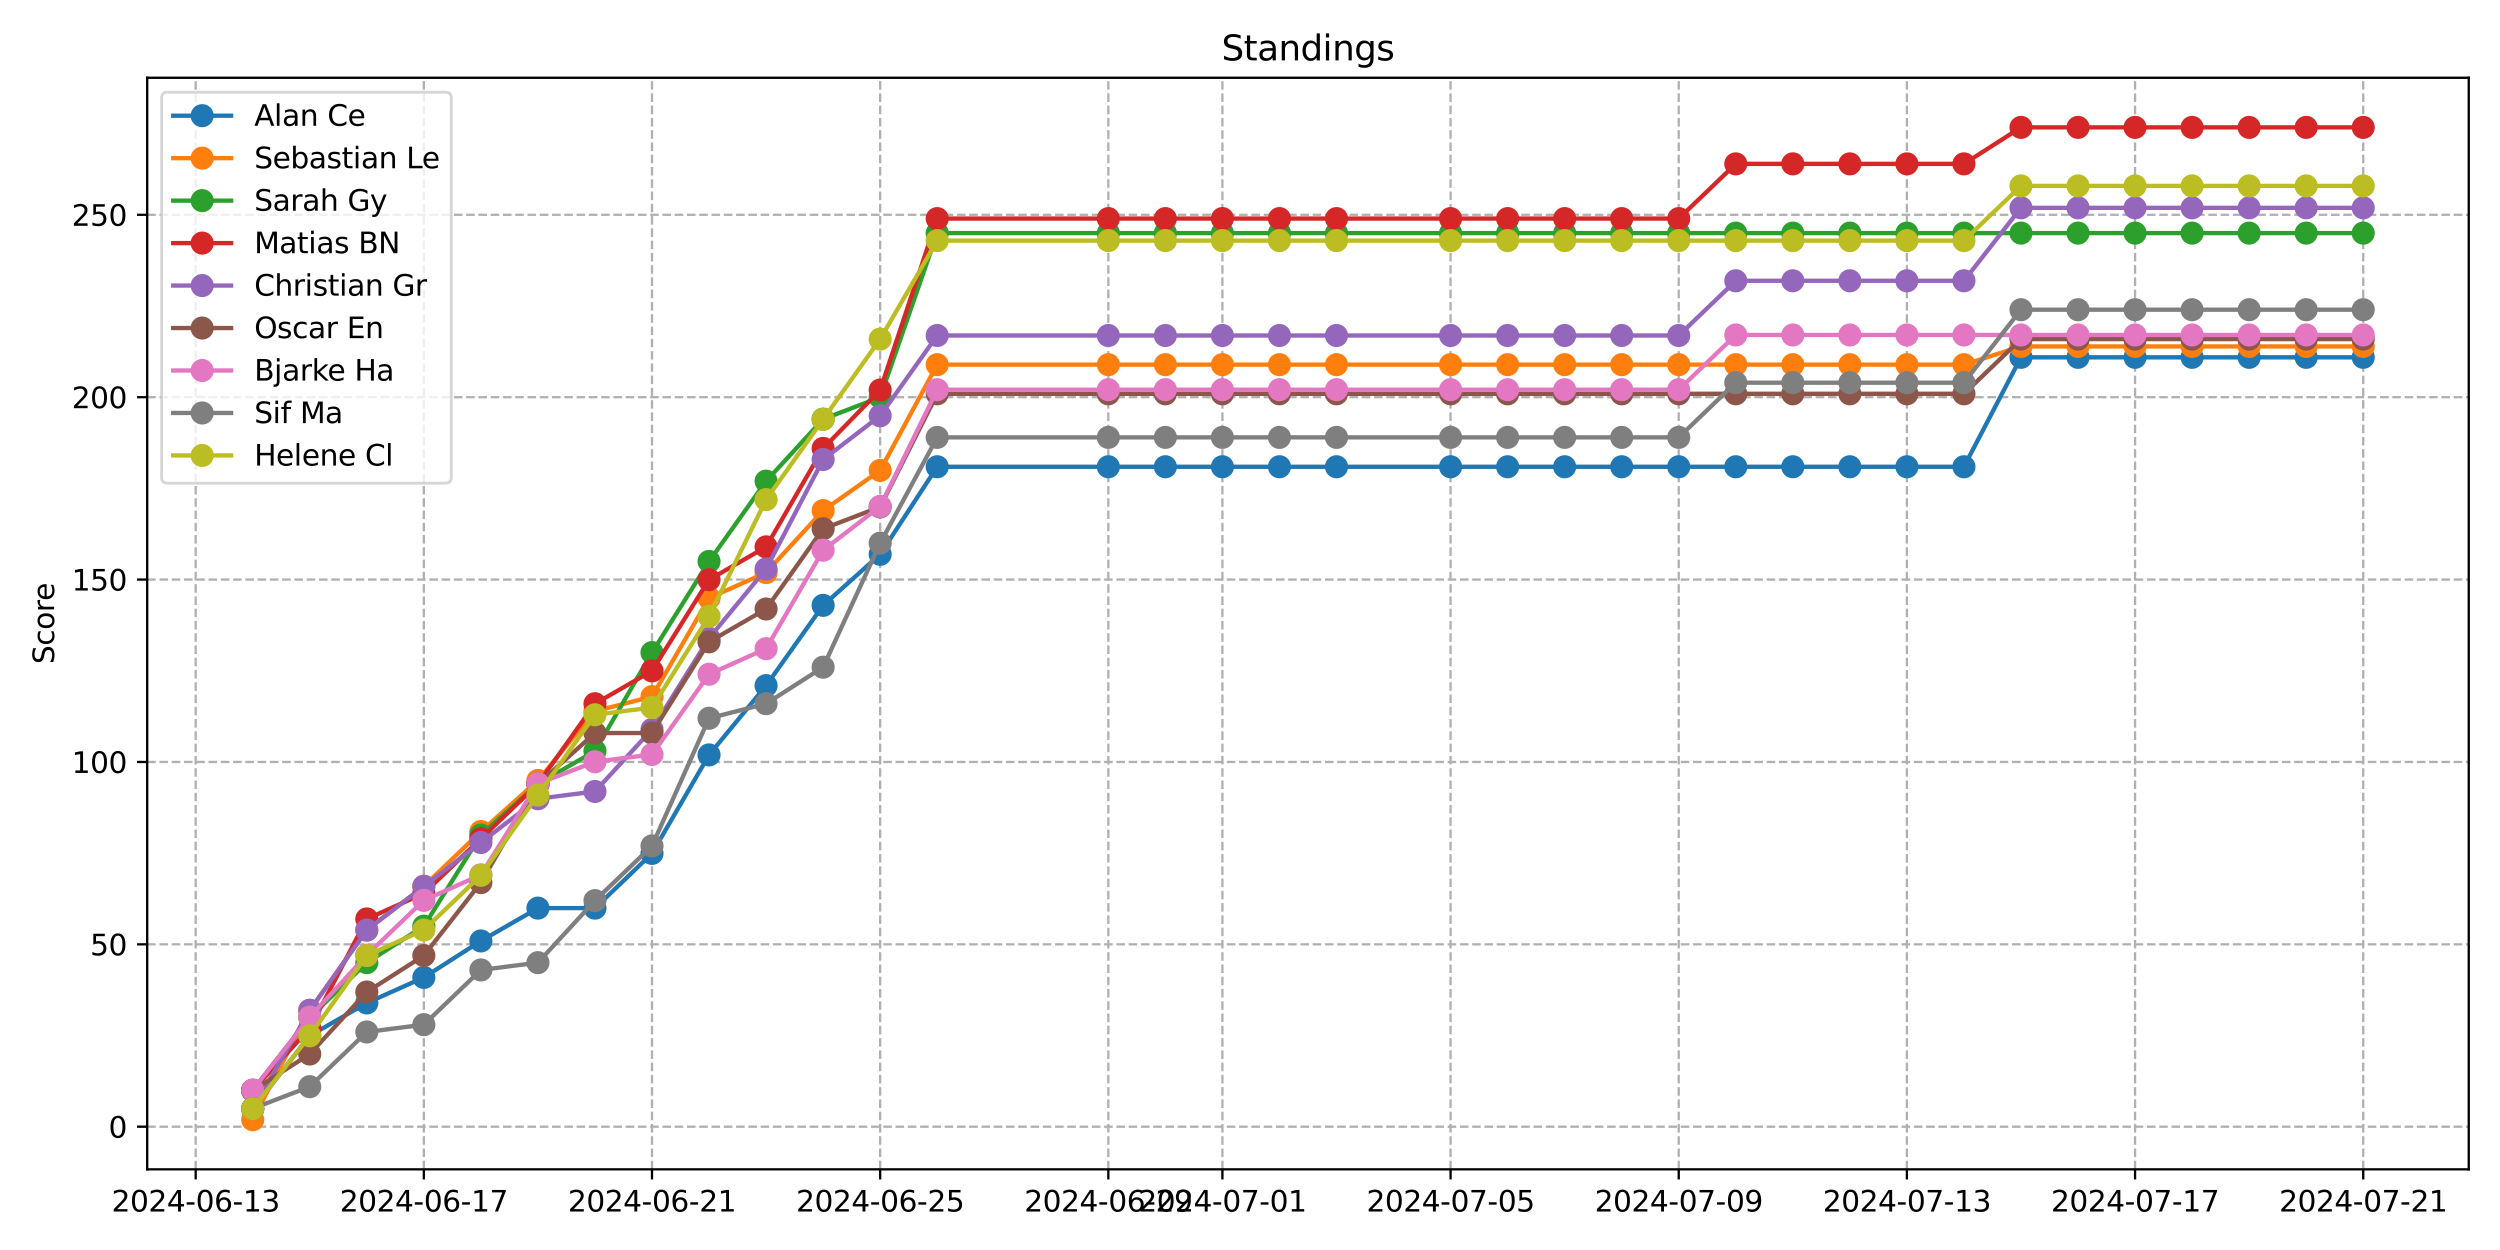<?xml version="1.0" encoding="utf-8" standalone="no"?>
<!DOCTYPE svg PUBLIC "-//W3C//DTD SVG 1.1//EN"
  "http://www.w3.org/Graphics/SVG/1.1/DTD/svg11.dtd">
<svg xmlns:xlink="http://www.w3.org/1999/xlink" width="864pt" height="432pt" viewBox="0 0 864 432" xmlns="http://www.w3.org/2000/svg" version="1.1">
 <defs>
  <style type="text/css">*{stroke-linejoin: round; stroke-linecap: butt}</style>
 </defs>
 <g id="figure_1">
  <g id="patch_1">
   <path d="M 0 432 
L 864 432 
L 864 0 
L 0 0 
z
" style="fill: #ffffff"/>
  </g>
  <g id="axes_1">
   <g id="patch_2">
    <path d="M 50.87 404.12 
L 853.2 404.12 
L 853.2 26.88 
L 50.87 26.88 
z
" style="fill: #ffffff"/>
   </g>
   <g id="matplotlib.axis_1">
    <g id="xtick_1">
     <g id="line2d_1">
      <path d="M 67.626 404.12 
L 67.626 26.88 
" clip-path="url(#pd1fa25726f)" style="fill: none; stroke-dasharray: 2.96,1.28; stroke-dashoffset: 0; stroke: #b0b0b0; stroke-width: 0.8"/>
     </g>
     <g id="line2d_2">
      <defs>
       <path id="m0c8fa796ff" d="M 0 0 
L 0 3.5 
" style="stroke: #000000; stroke-width: 0.8"/>
      </defs>
      <g>
       <use xlink:href="#m0c8fa796ff" x="67.626" y="404.12" style="stroke: #000000; stroke-width: 0.8"/>
      </g>
     </g>
     <g id="text_1">
      <!-- 2024-06-13 -->
      <g transform="translate(38.568 418.718) scale(0.1 -0.1)">
       <defs>
        <path id="DejaVuSans-32" d="M 1228 531 
L 3431 531 
L 3431 0 
L 469 0 
L 469 531 
Q 828 903 1448 1529 
Q 2069 2156 2228 2338 
Q 2531 2678 2651 2914 
Q 2772 3150 2772 3378 
Q 2772 3750 2511 3984 
Q 2250 4219 1831 4219 
Q 1534 4219 1204 4116 
Q 875 4013 500 3803 
L 500 4441 
Q 881 4594 1212 4672 
Q 1544 4750 1819 4750 
Q 2544 4750 2975 4387 
Q 3406 4025 3406 3419 
Q 3406 3131 3298 2873 
Q 3191 2616 2906 2266 
Q 2828 2175 2409 1742 
Q 1991 1309 1228 531 
z
" transform="scale(0.016)"/>
        <path id="DejaVuSans-30" d="M 2034 4250 
Q 1547 4250 1301 3770 
Q 1056 3291 1056 2328 
Q 1056 1369 1301 889 
Q 1547 409 2034 409 
Q 2525 409 2770 889 
Q 3016 1369 3016 2328 
Q 3016 3291 2770 3770 
Q 2525 4250 2034 4250 
z
M 2034 4750 
Q 2819 4750 3233 4129 
Q 3647 3509 3647 2328 
Q 3647 1150 3233 529 
Q 2819 -91 2034 -91 
Q 1250 -91 836 529 
Q 422 1150 422 2328 
Q 422 3509 836 4129 
Q 1250 4750 2034 4750 
z
" transform="scale(0.016)"/>
        <path id="DejaVuSans-34" d="M 2419 4116 
L 825 1625 
L 2419 1625 
L 2419 4116 
z
M 2253 4666 
L 3047 4666 
L 3047 1625 
L 3713 1625 
L 3713 1100 
L 3047 1100 
L 3047 0 
L 2419 0 
L 2419 1100 
L 313 1100 
L 313 1709 
L 2253 4666 
z
" transform="scale(0.016)"/>
        <path id="DejaVuSans-2d" d="M 313 2009 
L 1997 2009 
L 1997 1497 
L 313 1497 
L 313 2009 
z
" transform="scale(0.016)"/>
        <path id="DejaVuSans-36" d="M 2113 2584 
Q 1688 2584 1439 2293 
Q 1191 2003 1191 1497 
Q 1191 994 1439 701 
Q 1688 409 2113 409 
Q 2538 409 2786 701 
Q 3034 994 3034 1497 
Q 3034 2003 2786 2293 
Q 2538 2584 2113 2584 
z
M 3366 4563 
L 3366 3988 
Q 3128 4100 2886 4159 
Q 2644 4219 2406 4219 
Q 1781 4219 1451 3797 
Q 1122 3375 1075 2522 
Q 1259 2794 1537 2939 
Q 1816 3084 2150 3084 
Q 2853 3084 3261 2657 
Q 3669 2231 3669 1497 
Q 3669 778 3244 343 
Q 2819 -91 2113 -91 
Q 1303 -91 875 529 
Q 447 1150 447 2328 
Q 447 3434 972 4092 
Q 1497 4750 2381 4750 
Q 2619 4750 2861 4703 
Q 3103 4656 3366 4563 
z
" transform="scale(0.016)"/>
        <path id="DejaVuSans-31" d="M 794 531 
L 1825 531 
L 1825 4091 
L 703 3866 
L 703 4441 
L 1819 4666 
L 2450 4666 
L 2450 531 
L 3481 531 
L 3481 0 
L 794 0 
L 794 531 
z
" transform="scale(0.016)"/>
        <path id="DejaVuSans-33" d="M 2597 2516 
Q 3050 2419 3304 2112 
Q 3559 1806 3559 1356 
Q 3559 666 3084 287 
Q 2609 -91 1734 -91 
Q 1441 -91 1130 -33 
Q 819 25 488 141 
L 488 750 
Q 750 597 1062 519 
Q 1375 441 1716 441 
Q 2309 441 2620 675 
Q 2931 909 2931 1356 
Q 2931 1769 2642 2001 
Q 2353 2234 1838 2234 
L 1294 2234 
L 1294 2753 
L 1863 2753 
Q 2328 2753 2575 2939 
Q 2822 3125 2822 3475 
Q 2822 3834 2567 4026 
Q 2313 4219 1838 4219 
Q 1578 4219 1281 4162 
Q 984 4106 628 3988 
L 628 4550 
Q 988 4650 1302 4700 
Q 1616 4750 1894 4750 
Q 2613 4750 3031 4423 
Q 3450 4097 3450 3541 
Q 3450 3153 3228 2886 
Q 3006 2619 2597 2516 
z
" transform="scale(0.016)"/>
       </defs>
       <use xlink:href="#DejaVuSans-32"/>
       <use xlink:href="#DejaVuSans-30" x="63.623"/>
       <use xlink:href="#DejaVuSans-32" x="127.246"/>
       <use xlink:href="#DejaVuSans-34" x="190.869"/>
       <use xlink:href="#DejaVuSans-2d" x="254.492"/>
       <use xlink:href="#DejaVuSans-30" x="290.576"/>
       <use xlink:href="#DejaVuSans-36" x="354.199"/>
       <use xlink:href="#DejaVuSans-2d" x="417.822"/>
       <use xlink:href="#DejaVuSans-31" x="453.906"/>
       <use xlink:href="#DejaVuSans-33" x="517.529"/>
      </g>
     </g>
    </g>
    <g id="xtick_2">
     <g id="line2d_3">
      <path d="M 146.479 404.12 
L 146.479 26.88 
" clip-path="url(#pd1fa25726f)" style="fill: none; stroke-dasharray: 2.96,1.28; stroke-dashoffset: 0; stroke: #b0b0b0; stroke-width: 0.8"/>
     </g>
     <g id="line2d_4">
      <g>
       <use xlink:href="#m0c8fa796ff" x="146.479" y="404.12" style="stroke: #000000; stroke-width: 0.8"/>
      </g>
     </g>
     <g id="text_2">
      <!-- 2024-06-17 -->
      <g transform="translate(117.422 418.718) scale(0.1 -0.1)">
       <defs>
        <path id="DejaVuSans-37" d="M 525 4666 
L 3525 4666 
L 3525 4397 
L 1831 0 
L 1172 0 
L 2766 4134 
L 525 4134 
L 525 4666 
z
" transform="scale(0.016)"/>
       </defs>
       <use xlink:href="#DejaVuSans-32"/>
       <use xlink:href="#DejaVuSans-30" x="63.623"/>
       <use xlink:href="#DejaVuSans-32" x="127.246"/>
       <use xlink:href="#DejaVuSans-34" x="190.869"/>
       <use xlink:href="#DejaVuSans-2d" x="254.492"/>
       <use xlink:href="#DejaVuSans-30" x="290.576"/>
       <use xlink:href="#DejaVuSans-36" x="354.199"/>
       <use xlink:href="#DejaVuSans-2d" x="417.822"/>
       <use xlink:href="#DejaVuSans-31" x="453.906"/>
       <use xlink:href="#DejaVuSans-37" x="517.529"/>
      </g>
     </g>
    </g>
    <g id="xtick_3">
     <g id="line2d_5">
      <path d="M 225.332 404.12 
L 225.332 26.88 
" clip-path="url(#pd1fa25726f)" style="fill: none; stroke-dasharray: 2.96,1.28; stroke-dashoffset: 0; stroke: #b0b0b0; stroke-width: 0.8"/>
     </g>
     <g id="line2d_6">
      <g>
       <use xlink:href="#m0c8fa796ff" x="225.332" y="404.12" style="stroke: #000000; stroke-width: 0.8"/>
      </g>
     </g>
     <g id="text_3">
      <!-- 2024-06-21 -->
      <g transform="translate(196.275 418.718) scale(0.1 -0.1)">
       <use xlink:href="#DejaVuSans-32"/>
       <use xlink:href="#DejaVuSans-30" x="63.623"/>
       <use xlink:href="#DejaVuSans-32" x="127.246"/>
       <use xlink:href="#DejaVuSans-34" x="190.869"/>
       <use xlink:href="#DejaVuSans-2d" x="254.492"/>
       <use xlink:href="#DejaVuSans-30" x="290.576"/>
       <use xlink:href="#DejaVuSans-36" x="354.199"/>
       <use xlink:href="#DejaVuSans-2d" x="417.822"/>
       <use xlink:href="#DejaVuSans-32" x="453.906"/>
       <use xlink:href="#DejaVuSans-31" x="517.529"/>
      </g>
     </g>
    </g>
    <g id="xtick_4">
     <g id="line2d_7">
      <path d="M 304.185 404.12 
L 304.185 26.88 
" clip-path="url(#pd1fa25726f)" style="fill: none; stroke-dasharray: 2.96,1.28; stroke-dashoffset: 0; stroke: #b0b0b0; stroke-width: 0.8"/>
     </g>
     <g id="line2d_8">
      <g>
       <use xlink:href="#m0c8fa796ff" x="304.185" y="404.12" style="stroke: #000000; stroke-width: 0.8"/>
      </g>
     </g>
     <g id="text_4">
      <!-- 2024-06-25 -->
      <g transform="translate(275.128 418.718) scale(0.1 -0.1)">
       <defs>
        <path id="DejaVuSans-35" d="M 691 4666 
L 3169 4666 
L 3169 4134 
L 1269 4134 
L 1269 2991 
Q 1406 3038 1543 3061 
Q 1681 3084 1819 3084 
Q 2600 3084 3056 2656 
Q 3513 2228 3513 1497 
Q 3513 744 3044 326 
Q 2575 -91 1722 -91 
Q 1428 -91 1123 -41 
Q 819 9 494 109 
L 494 744 
Q 775 591 1075 516 
Q 1375 441 1709 441 
Q 2250 441 2565 725 
Q 2881 1009 2881 1497 
Q 2881 1984 2565 2268 
Q 2250 2553 1709 2553 
Q 1456 2553 1204 2497 
Q 953 2441 691 2322 
L 691 4666 
z
" transform="scale(0.016)"/>
       </defs>
       <use xlink:href="#DejaVuSans-32"/>
       <use xlink:href="#DejaVuSans-30" x="63.623"/>
       <use xlink:href="#DejaVuSans-32" x="127.246"/>
       <use xlink:href="#DejaVuSans-34" x="190.869"/>
       <use xlink:href="#DejaVuSans-2d" x="254.492"/>
       <use xlink:href="#DejaVuSans-30" x="290.576"/>
       <use xlink:href="#DejaVuSans-36" x="354.199"/>
       <use xlink:href="#DejaVuSans-2d" x="417.822"/>
       <use xlink:href="#DejaVuSans-32" x="453.906"/>
       <use xlink:href="#DejaVuSans-35" x="517.529"/>
      </g>
     </g>
    </g>
    <g id="xtick_5">
     <g id="line2d_9">
      <path d="M 383.039 404.12 
L 383.039 26.88 
" clip-path="url(#pd1fa25726f)" style="fill: none; stroke-dasharray: 2.96,1.28; stroke-dashoffset: 0; stroke: #b0b0b0; stroke-width: 0.8"/>
     </g>
     <g id="line2d_10">
      <g>
       <use xlink:href="#m0c8fa796ff" x="383.039" y="404.12" style="stroke: #000000; stroke-width: 0.8"/>
      </g>
     </g>
     <g id="text_5">
      <!-- 2024-06-29 -->
      <g transform="translate(353.981 418.718) scale(0.1 -0.1)">
       <defs>
        <path id="DejaVuSans-39" d="M 703 97 
L 703 672 
Q 941 559 1184 500 
Q 1428 441 1663 441 
Q 2288 441 2617 861 
Q 2947 1281 2994 2138 
Q 2813 1869 2534 1725 
Q 2256 1581 1919 1581 
Q 1219 1581 811 2004 
Q 403 2428 403 3163 
Q 403 3881 828 4315 
Q 1253 4750 1959 4750 
Q 2769 4750 3195 4129 
Q 3622 3509 3622 2328 
Q 3622 1225 3098 567 
Q 2575 -91 1691 -91 
Q 1453 -91 1209 -44 
Q 966 3 703 97 
z
M 1959 2075 
Q 2384 2075 2632 2365 
Q 2881 2656 2881 3163 
Q 2881 3666 2632 3958 
Q 2384 4250 1959 4250 
Q 1534 4250 1286 3958 
Q 1038 3666 1038 3163 
Q 1038 2656 1286 2365 
Q 1534 2075 1959 2075 
z
" transform="scale(0.016)"/>
       </defs>
       <use xlink:href="#DejaVuSans-32"/>
       <use xlink:href="#DejaVuSans-30" x="63.623"/>
       <use xlink:href="#DejaVuSans-32" x="127.246"/>
       <use xlink:href="#DejaVuSans-34" x="190.869"/>
       <use xlink:href="#DejaVuSans-2d" x="254.492"/>
       <use xlink:href="#DejaVuSans-30" x="290.576"/>
       <use xlink:href="#DejaVuSans-36" x="354.199"/>
       <use xlink:href="#DejaVuSans-2d" x="417.822"/>
       <use xlink:href="#DejaVuSans-32" x="453.906"/>
       <use xlink:href="#DejaVuSans-39" x="517.529"/>
      </g>
     </g>
    </g>
    <g id="xtick_6">
     <g id="line2d_11">
      <path d="M 422.465 404.12 
L 422.465 26.88 
" clip-path="url(#pd1fa25726f)" style="fill: none; stroke-dasharray: 2.96,1.28; stroke-dashoffset: 0; stroke: #b0b0b0; stroke-width: 0.8"/>
     </g>
     <g id="line2d_12">
      <g>
       <use xlink:href="#m0c8fa796ff" x="422.465" y="404.12" style="stroke: #000000; stroke-width: 0.8"/>
      </g>
     </g>
     <g id="text_6">
      <!-- 2024-07-01 -->
      <g transform="translate(393.407 418.718) scale(0.1 -0.1)">
       <use xlink:href="#DejaVuSans-32"/>
       <use xlink:href="#DejaVuSans-30" x="63.623"/>
       <use xlink:href="#DejaVuSans-32" x="127.246"/>
       <use xlink:href="#DejaVuSans-34" x="190.869"/>
       <use xlink:href="#DejaVuSans-2d" x="254.492"/>
       <use xlink:href="#DejaVuSans-30" x="290.576"/>
       <use xlink:href="#DejaVuSans-37" x="354.199"/>
       <use xlink:href="#DejaVuSans-2d" x="417.822"/>
       <use xlink:href="#DejaVuSans-30" x="453.906"/>
       <use xlink:href="#DejaVuSans-31" x="517.529"/>
      </g>
     </g>
    </g>
    <g id="xtick_7">
     <g id="line2d_13">
      <path d="M 501.318 404.12 
L 501.318 26.88 
" clip-path="url(#pd1fa25726f)" style="fill: none; stroke-dasharray: 2.96,1.28; stroke-dashoffset: 0; stroke: #b0b0b0; stroke-width: 0.8"/>
     </g>
     <g id="line2d_14">
      <g>
       <use xlink:href="#m0c8fa796ff" x="501.318" y="404.12" style="stroke: #000000; stroke-width: 0.8"/>
      </g>
     </g>
     <g id="text_7">
      <!-- 2024-07-05 -->
      <g transform="translate(472.26 418.718) scale(0.1 -0.1)">
       <use xlink:href="#DejaVuSans-32"/>
       <use xlink:href="#DejaVuSans-30" x="63.623"/>
       <use xlink:href="#DejaVuSans-32" x="127.246"/>
       <use xlink:href="#DejaVuSans-34" x="190.869"/>
       <use xlink:href="#DejaVuSans-2d" x="254.492"/>
       <use xlink:href="#DejaVuSans-30" x="290.576"/>
       <use xlink:href="#DejaVuSans-37" x="354.199"/>
       <use xlink:href="#DejaVuSans-2d" x="417.822"/>
       <use xlink:href="#DejaVuSans-30" x="453.906"/>
       <use xlink:href="#DejaVuSans-35" x="517.529"/>
      </g>
     </g>
    </g>
    <g id="xtick_8">
     <g id="line2d_15">
      <path d="M 580.171 404.12 
L 580.171 26.88 
" clip-path="url(#pd1fa25726f)" style="fill: none; stroke-dasharray: 2.96,1.28; stroke-dashoffset: 0; stroke: #b0b0b0; stroke-width: 0.8"/>
     </g>
     <g id="line2d_16">
      <g>
       <use xlink:href="#m0c8fa796ff" x="580.171" y="404.12" style="stroke: #000000; stroke-width: 0.8"/>
      </g>
     </g>
     <g id="text_8">
      <!-- 2024-07-09 -->
      <g transform="translate(551.113 418.718) scale(0.1 -0.1)">
       <use xlink:href="#DejaVuSans-32"/>
       <use xlink:href="#DejaVuSans-30" x="63.623"/>
       <use xlink:href="#DejaVuSans-32" x="127.246"/>
       <use xlink:href="#DejaVuSans-34" x="190.869"/>
       <use xlink:href="#DejaVuSans-2d" x="254.492"/>
       <use xlink:href="#DejaVuSans-30" x="290.576"/>
       <use xlink:href="#DejaVuSans-37" x="354.199"/>
       <use xlink:href="#DejaVuSans-2d" x="417.822"/>
       <use xlink:href="#DejaVuSans-30" x="453.906"/>
       <use xlink:href="#DejaVuSans-39" x="517.529"/>
      </g>
     </g>
    </g>
    <g id="xtick_9">
     <g id="line2d_17">
      <path d="M 659.024 404.12 
L 659.024 26.88 
" clip-path="url(#pd1fa25726f)" style="fill: none; stroke-dasharray: 2.96,1.28; stroke-dashoffset: 0; stroke: #b0b0b0; stroke-width: 0.8"/>
     </g>
     <g id="line2d_18">
      <g>
       <use xlink:href="#m0c8fa796ff" x="659.024" y="404.12" style="stroke: #000000; stroke-width: 0.8"/>
      </g>
     </g>
     <g id="text_9">
      <!-- 2024-07-13 -->
      <g transform="translate(629.966 418.718) scale(0.1 -0.1)">
       <use xlink:href="#DejaVuSans-32"/>
       <use xlink:href="#DejaVuSans-30" x="63.623"/>
       <use xlink:href="#DejaVuSans-32" x="127.246"/>
       <use xlink:href="#DejaVuSans-34" x="190.869"/>
       <use xlink:href="#DejaVuSans-2d" x="254.492"/>
       <use xlink:href="#DejaVuSans-30" x="290.576"/>
       <use xlink:href="#DejaVuSans-37" x="354.199"/>
       <use xlink:href="#DejaVuSans-2d" x="417.822"/>
       <use xlink:href="#DejaVuSans-31" x="453.906"/>
       <use xlink:href="#DejaVuSans-33" x="517.529"/>
      </g>
     </g>
    </g>
    <g id="xtick_10">
     <g id="line2d_19">
      <path d="M 737.877 404.12 
L 737.877 26.88 
" clip-path="url(#pd1fa25726f)" style="fill: none; stroke-dasharray: 2.96,1.28; stroke-dashoffset: 0; stroke: #b0b0b0; stroke-width: 0.8"/>
     </g>
     <g id="line2d_20">
      <g>
       <use xlink:href="#m0c8fa796ff" x="737.877" y="404.12" style="stroke: #000000; stroke-width: 0.8"/>
      </g>
     </g>
     <g id="text_10">
      <!-- 2024-07-17 -->
      <g transform="translate(708.82 418.718) scale(0.1 -0.1)">
       <use xlink:href="#DejaVuSans-32"/>
       <use xlink:href="#DejaVuSans-30" x="63.623"/>
       <use xlink:href="#DejaVuSans-32" x="127.246"/>
       <use xlink:href="#DejaVuSans-34" x="190.869"/>
       <use xlink:href="#DejaVuSans-2d" x="254.492"/>
       <use xlink:href="#DejaVuSans-30" x="290.576"/>
       <use xlink:href="#DejaVuSans-37" x="354.199"/>
       <use xlink:href="#DejaVuSans-2d" x="417.822"/>
       <use xlink:href="#DejaVuSans-31" x="453.906"/>
       <use xlink:href="#DejaVuSans-37" x="517.529"/>
      </g>
     </g>
    </g>
    <g id="xtick_11">
     <g id="line2d_21">
      <path d="M 816.73 404.12 
L 816.73 26.88 
" clip-path="url(#pd1fa25726f)" style="fill: none; stroke-dasharray: 2.96,1.28; stroke-dashoffset: 0; stroke: #b0b0b0; stroke-width: 0.8"/>
     </g>
     <g id="line2d_22">
      <g>
       <use xlink:href="#m0c8fa796ff" x="816.73" y="404.12" style="stroke: #000000; stroke-width: 0.8"/>
      </g>
     </g>
     <g id="text_11">
      <!-- 2024-07-21 -->
      <g transform="translate(787.673 418.718) scale(0.1 -0.1)">
       <use xlink:href="#DejaVuSans-32"/>
       <use xlink:href="#DejaVuSans-30" x="63.623"/>
       <use xlink:href="#DejaVuSans-32" x="127.246"/>
       <use xlink:href="#DejaVuSans-34" x="190.869"/>
       <use xlink:href="#DejaVuSans-2d" x="254.492"/>
       <use xlink:href="#DejaVuSans-30" x="290.576"/>
       <use xlink:href="#DejaVuSans-37" x="354.199"/>
       <use xlink:href="#DejaVuSans-2d" x="417.822"/>
       <use xlink:href="#DejaVuSans-32" x="453.906"/>
       <use xlink:href="#DejaVuSans-31" x="517.529"/>
      </g>
     </g>
    </g>
   </g>
   <g id="matplotlib.axis_2">
    <g id="ytick_1">
     <g id="line2d_23">
      <path d="M 50.87 389.394 
L 853.2 389.394 
" clip-path="url(#pd1fa25726f)" style="fill: none; stroke-dasharray: 2.96,1.28; stroke-dashoffset: 0; stroke: #b0b0b0; stroke-width: 0.8"/>
     </g>
     <g id="line2d_24">
      <defs>
       <path id="mf1bd7efc5c" d="M 0 0 
L -3.5 0 
" style="stroke: #000000; stroke-width: 0.8"/>
      </defs>
      <g>
       <use xlink:href="#mf1bd7efc5c" x="50.87" y="389.394" style="stroke: #000000; stroke-width: 0.8"/>
      </g>
     </g>
     <g id="text_12">
      <!-- 0 -->
      <g transform="translate(37.508 393.194) scale(0.1 -0.1)">
       <use xlink:href="#DejaVuSans-30"/>
      </g>
     </g>
    </g>
    <g id="ytick_2">
     <g id="line2d_25">
      <path d="M 50.87 326.363 
L 853.2 326.363 
" clip-path="url(#pd1fa25726f)" style="fill: none; stroke-dasharray: 2.96,1.28; stroke-dashoffset: 0; stroke: #b0b0b0; stroke-width: 0.8"/>
     </g>
     <g id="line2d_26">
      <g>
       <use xlink:href="#mf1bd7efc5c" x="50.87" y="326.363" style="stroke: #000000; stroke-width: 0.8"/>
      </g>
     </g>
     <g id="text_13">
      <!-- 50 -->
      <g transform="translate(31.145 330.162) scale(0.1 -0.1)">
       <use xlink:href="#DejaVuSans-35"/>
       <use xlink:href="#DejaVuSans-30" x="63.623"/>
      </g>
     </g>
    </g>
    <g id="ytick_3">
     <g id="line2d_27">
      <path d="M 50.87 263.332 
L 853.2 263.332 
" clip-path="url(#pd1fa25726f)" style="fill: none; stroke-dasharray: 2.96,1.28; stroke-dashoffset: 0; stroke: #b0b0b0; stroke-width: 0.8"/>
     </g>
     <g id="line2d_28">
      <g>
       <use xlink:href="#mf1bd7efc5c" x="50.87" y="263.332" style="stroke: #000000; stroke-width: 0.8"/>
      </g>
     </g>
     <g id="text_14">
      <!-- 100 -->
      <g transform="translate(24.782 267.131) scale(0.1 -0.1)">
       <use xlink:href="#DejaVuSans-31"/>
       <use xlink:href="#DejaVuSans-30" x="63.623"/>
       <use xlink:href="#DejaVuSans-30" x="127.246"/>
      </g>
     </g>
    </g>
    <g id="ytick_4">
     <g id="line2d_29">
      <path d="M 50.87 200.301 
L 853.2 200.301 
" clip-path="url(#pd1fa25726f)" style="fill: none; stroke-dasharray: 2.96,1.28; stroke-dashoffset: 0; stroke: #b0b0b0; stroke-width: 0.8"/>
     </g>
     <g id="line2d_30">
      <g>
       <use xlink:href="#mf1bd7efc5c" x="50.87" y="200.301" style="stroke: #000000; stroke-width: 0.8"/>
      </g>
     </g>
     <g id="text_15">
      <!-- 150 -->
      <g transform="translate(24.782 204.1) scale(0.1 -0.1)">
       <use xlink:href="#DejaVuSans-31"/>
       <use xlink:href="#DejaVuSans-35" x="63.623"/>
       <use xlink:href="#DejaVuSans-30" x="127.246"/>
      </g>
     </g>
    </g>
    <g id="ytick_5">
     <g id="line2d_31">
      <path d="M 50.87 137.269 
L 853.2 137.269 
" clip-path="url(#pd1fa25726f)" style="fill: none; stroke-dasharray: 2.96,1.28; stroke-dashoffset: 0; stroke: #b0b0b0; stroke-width: 0.8"/>
     </g>
     <g id="line2d_32">
      <g>
       <use xlink:href="#mf1bd7efc5c" x="50.87" y="137.269" style="stroke: #000000; stroke-width: 0.8"/>
      </g>
     </g>
     <g id="text_16">
      <!-- 200 -->
      <g transform="translate(24.782 141.069) scale(0.1 -0.1)">
       <use xlink:href="#DejaVuSans-32"/>
       <use xlink:href="#DejaVuSans-30" x="63.623"/>
       <use xlink:href="#DejaVuSans-30" x="127.246"/>
      </g>
     </g>
    </g>
    <g id="ytick_6">
     <g id="line2d_33">
      <path d="M 50.87 74.238 
L 853.2 74.238 
" clip-path="url(#pd1fa25726f)" style="fill: none; stroke-dasharray: 2.96,1.28; stroke-dashoffset: 0; stroke: #b0b0b0; stroke-width: 0.8"/>
     </g>
     <g id="line2d_34">
      <g>
       <use xlink:href="#mf1bd7efc5c" x="50.87" y="74.238" style="stroke: #000000; stroke-width: 0.8"/>
      </g>
     </g>
     <g id="text_17">
      <!-- 250 -->
      <g transform="translate(24.782 78.037) scale(0.1 -0.1)">
       <use xlink:href="#DejaVuSans-32"/>
       <use xlink:href="#DejaVuSans-35" x="63.623"/>
       <use xlink:href="#DejaVuSans-30" x="127.246"/>
      </g>
     </g>
    </g>
    <g id="text_18">
     <!-- Score -->
     <g transform="translate(18.703 229.502) rotate(-90) scale(0.1 -0.1)">
      <defs>
       <path id="DejaVuSans-53" d="M 3425 4513 
L 3425 3897 
Q 3066 4069 2747 4153 
Q 2428 4238 2131 4238 
Q 1616 4238 1336 4038 
Q 1056 3838 1056 3469 
Q 1056 3159 1242 3001 
Q 1428 2844 1947 2747 
L 2328 2669 
Q 3034 2534 3370 2195 
Q 3706 1856 3706 1288 
Q 3706 609 3251 259 
Q 2797 -91 1919 -91 
Q 1588 -91 1214 -16 
Q 841 59 441 206 
L 441 856 
Q 825 641 1194 531 
Q 1563 422 1919 422 
Q 2459 422 2753 634 
Q 3047 847 3047 1241 
Q 3047 1584 2836 1778 
Q 2625 1972 2144 2069 
L 1759 2144 
Q 1053 2284 737 2584 
Q 422 2884 422 3419 
Q 422 4038 858 4394 
Q 1294 4750 2059 4750 
Q 2388 4750 2728 4690 
Q 3069 4631 3425 4513 
z
" transform="scale(0.016)"/>
       <path id="DejaVuSans-63" d="M 3122 3366 
L 3122 2828 
Q 2878 2963 2633 3030 
Q 2388 3097 2138 3097 
Q 1578 3097 1268 2742 
Q 959 2388 959 1747 
Q 959 1106 1268 751 
Q 1578 397 2138 397 
Q 2388 397 2633 464 
Q 2878 531 3122 666 
L 3122 134 
Q 2881 22 2623 -34 
Q 2366 -91 2075 -91 
Q 1284 -91 818 406 
Q 353 903 353 1747 
Q 353 2603 823 3093 
Q 1294 3584 2113 3584 
Q 2378 3584 2631 3529 
Q 2884 3475 3122 3366 
z
" transform="scale(0.016)"/>
       <path id="DejaVuSans-6f" d="M 1959 3097 
Q 1497 3097 1228 2736 
Q 959 2375 959 1747 
Q 959 1119 1226 758 
Q 1494 397 1959 397 
Q 2419 397 2687 759 
Q 2956 1122 2956 1747 
Q 2956 2369 2687 2733 
Q 2419 3097 1959 3097 
z
M 1959 3584 
Q 2709 3584 3137 3096 
Q 3566 2609 3566 1747 
Q 3566 888 3137 398 
Q 2709 -91 1959 -91 
Q 1206 -91 779 398 
Q 353 888 353 1747 
Q 353 2609 779 3096 
Q 1206 3584 1959 3584 
z
" transform="scale(0.016)"/>
       <path id="DejaVuSans-72" d="M 2631 2963 
Q 2534 3019 2420 3045 
Q 2306 3072 2169 3072 
Q 1681 3072 1420 2755 
Q 1159 2438 1159 1844 
L 1159 0 
L 581 0 
L 581 3500 
L 1159 3500 
L 1159 2956 
Q 1341 3275 1631 3429 
Q 1922 3584 2338 3584 
Q 2397 3584 2469 3576 
Q 2541 3569 2628 3553 
L 2631 2963 
z
" transform="scale(0.016)"/>
       <path id="DejaVuSans-65" d="M 3597 1894 
L 3597 1613 
L 953 1613 
Q 991 1019 1311 708 
Q 1631 397 2203 397 
Q 2534 397 2845 478 
Q 3156 559 3463 722 
L 3463 178 
Q 3153 47 2828 -22 
Q 2503 -91 2169 -91 
Q 1331 -91 842 396 
Q 353 884 353 1716 
Q 353 2575 817 3079 
Q 1281 3584 2069 3584 
Q 2775 3584 3186 3129 
Q 3597 2675 3597 1894 
z
M 3022 2063 
Q 3016 2534 2758 2815 
Q 2500 3097 2075 3097 
Q 1594 3097 1305 2825 
Q 1016 2553 972 2059 
L 3022 2063 
z
" transform="scale(0.016)"/>
      </defs>
      <use xlink:href="#DejaVuSans-53"/>
      <use xlink:href="#DejaVuSans-63" x="63.477"/>
      <use xlink:href="#DejaVuSans-6f" x="118.457"/>
      <use xlink:href="#DejaVuSans-72" x="179.639"/>
      <use xlink:href="#DejaVuSans-65" x="218.502"/>
     </g>
    </g>
   </g>
   <g id="line2d_35">
    <path d="M 87.34 383.181 
L 107.053 357.968 
L 126.766 346.622 
L 146.479 337.798 
L 166.193 325.192 
L 185.906 313.846 
L 205.619 313.846 
L 225.332 294.937 
L 245.046 260.9 
L 264.759 236.948 
L 284.472 209.214 
L 304.185 191.566 
L 323.899 161.311 
L 383.039 161.311 
L 402.752 161.311 
L 422.465 161.311 
L 442.178 161.311 
L 461.892 161.311 
L 501.318 161.311 
L 521.031 161.311 
L 540.745 161.311 
L 560.458 161.311 
L 580.171 161.311 
L 599.885 161.311 
L 619.598 161.311 
L 639.311 161.311 
L 659.024 161.311 
L 678.738 161.311 
L 698.451 123.492 
L 718.164 123.492 
L 737.877 123.492 
L 757.591 123.492 
L 777.304 123.492 
L 797.017 123.492 
L 816.73 123.492 
" clip-path="url(#pd1fa25726f)" style="fill: none; stroke: #1f77b4; stroke-width: 1.5; stroke-linecap: square"/>
    <defs>
     <path id="m82ec4ee3d7" d="M 0 3.5 
C 0.928 3.5 1.819 3.131 2.475 2.475 
C 3.131 1.819 3.5 0.928 3.5 0 
C 3.5 -0.928 3.131 -1.819 2.475 -2.475 
C 1.819 -3.131 0.928 -3.5 0 -3.5 
C -0.928 -3.5 -1.819 -3.131 -2.475 -2.475 
C -3.131 -1.819 -3.5 -0.928 -3.5 0 
C -3.5 0.928 -3.131 1.819 -2.475 2.475 
C -1.819 3.131 -0.928 3.5 0 3.5 
z
" style="stroke: #1f77b4"/>
    </defs>
    <g clip-path="url(#pd1fa25726f)">
     <use xlink:href="#m82ec4ee3d7" x="87.34" y="383.181" style="fill: #1f77b4; stroke: #1f77b4"/>
     <use xlink:href="#m82ec4ee3d7" x="107.053" y="357.968" style="fill: #1f77b4; stroke: #1f77b4"/>
     <use xlink:href="#m82ec4ee3d7" x="126.766" y="346.622" style="fill: #1f77b4; stroke: #1f77b4"/>
     <use xlink:href="#m82ec4ee3d7" x="146.479" y="337.798" style="fill: #1f77b4; stroke: #1f77b4"/>
     <use xlink:href="#m82ec4ee3d7" x="166.193" y="325.192" style="fill: #1f77b4; stroke: #1f77b4"/>
     <use xlink:href="#m82ec4ee3d7" x="185.906" y="313.846" style="fill: #1f77b4; stroke: #1f77b4"/>
     <use xlink:href="#m82ec4ee3d7" x="205.619" y="313.846" style="fill: #1f77b4; stroke: #1f77b4"/>
     <use xlink:href="#m82ec4ee3d7" x="225.332" y="294.937" style="fill: #1f77b4; stroke: #1f77b4"/>
     <use xlink:href="#m82ec4ee3d7" x="245.046" y="260.9" style="fill: #1f77b4; stroke: #1f77b4"/>
     <use xlink:href="#m82ec4ee3d7" x="264.759" y="236.948" style="fill: #1f77b4; stroke: #1f77b4"/>
     <use xlink:href="#m82ec4ee3d7" x="284.472" y="209.214" style="fill: #1f77b4; stroke: #1f77b4"/>
     <use xlink:href="#m82ec4ee3d7" x="304.185" y="191.566" style="fill: #1f77b4; stroke: #1f77b4"/>
     <use xlink:href="#m82ec4ee3d7" x="323.899" y="161.311" style="fill: #1f77b4; stroke: #1f77b4"/>
     <use xlink:href="#m82ec4ee3d7" x="383.039" y="161.311" style="fill: #1f77b4; stroke: #1f77b4"/>
     <use xlink:href="#m82ec4ee3d7" x="402.752" y="161.311" style="fill: #1f77b4; stroke: #1f77b4"/>
     <use xlink:href="#m82ec4ee3d7" x="422.465" y="161.311" style="fill: #1f77b4; stroke: #1f77b4"/>
     <use xlink:href="#m82ec4ee3d7" x="442.178" y="161.311" style="fill: #1f77b4; stroke: #1f77b4"/>
     <use xlink:href="#m82ec4ee3d7" x="461.892" y="161.311" style="fill: #1f77b4; stroke: #1f77b4"/>
     <use xlink:href="#m82ec4ee3d7" x="501.318" y="161.311" style="fill: #1f77b4; stroke: #1f77b4"/>
     <use xlink:href="#m82ec4ee3d7" x="521.031" y="161.311" style="fill: #1f77b4; stroke: #1f77b4"/>
     <use xlink:href="#m82ec4ee3d7" x="540.745" y="161.311" style="fill: #1f77b4; stroke: #1f77b4"/>
     <use xlink:href="#m82ec4ee3d7" x="560.458" y="161.311" style="fill: #1f77b4; stroke: #1f77b4"/>
     <use xlink:href="#m82ec4ee3d7" x="580.171" y="161.311" style="fill: #1f77b4; stroke: #1f77b4"/>
     <use xlink:href="#m82ec4ee3d7" x="599.885" y="161.311" style="fill: #1f77b4; stroke: #1f77b4"/>
     <use xlink:href="#m82ec4ee3d7" x="619.598" y="161.311" style="fill: #1f77b4; stroke: #1f77b4"/>
     <use xlink:href="#m82ec4ee3d7" x="639.311" y="161.311" style="fill: #1f77b4; stroke: #1f77b4"/>
     <use xlink:href="#m82ec4ee3d7" x="659.024" y="161.311" style="fill: #1f77b4; stroke: #1f77b4"/>
     <use xlink:href="#m82ec4ee3d7" x="678.738" y="161.311" style="fill: #1f77b4; stroke: #1f77b4"/>
     <use xlink:href="#m82ec4ee3d7" x="698.451" y="123.492" style="fill: #1f77b4; stroke: #1f77b4"/>
     <use xlink:href="#m82ec4ee3d7" x="718.164" y="123.492" style="fill: #1f77b4; stroke: #1f77b4"/>
     <use xlink:href="#m82ec4ee3d7" x="737.877" y="123.492" style="fill: #1f77b4; stroke: #1f77b4"/>
     <use xlink:href="#m82ec4ee3d7" x="757.591" y="123.492" style="fill: #1f77b4; stroke: #1f77b4"/>
     <use xlink:href="#m82ec4ee3d7" x="777.304" y="123.492" style="fill: #1f77b4; stroke: #1f77b4"/>
     <use xlink:href="#m82ec4ee3d7" x="797.017" y="123.492" style="fill: #1f77b4; stroke: #1f77b4"/>
     <use xlink:href="#m82ec4ee3d7" x="816.73" y="123.492" style="fill: #1f77b4; stroke: #1f77b4"/>
    </g>
   </g>
   <g id="line2d_36">
    <path d="M 87.34 386.973 
L 107.053 349.154 
L 126.766 321.42 
L 146.479 306.293 
L 166.193 287.383 
L 185.906 269.735 
L 205.619 245.783 
L 225.332 240.74 
L 245.046 206.703 
L 264.759 197.879 
L 284.472 176.448 
L 304.185 162.582 
L 323.899 126.023 
L 383.039 126.023 
L 402.752 126.023 
L 422.465 126.023 
L 442.178 126.023 
L 461.892 126.023 
L 501.318 126.023 
L 521.031 126.023 
L 540.745 126.023 
L 560.458 126.023 
L 580.171 126.023 
L 599.885 126.023 
L 619.598 126.023 
L 639.311 126.023 
L 659.024 126.023 
L 678.738 126.023 
L 698.451 119.72 
L 718.164 119.72 
L 737.877 119.72 
L 757.591 119.72 
L 777.304 119.72 
L 797.017 119.72 
L 816.73 119.72 
" clip-path="url(#pd1fa25726f)" style="fill: none; stroke: #ff7f0e; stroke-width: 1.5; stroke-linecap: square"/>
    <defs>
     <path id="ma90f8159d7" d="M 0 3.5 
C 0.928 3.5 1.819 3.131 2.475 2.475 
C 3.131 1.819 3.5 0.928 3.5 0 
C 3.5 -0.928 3.131 -1.819 2.475 -2.475 
C 1.819 -3.131 0.928 -3.5 0 -3.5 
C -0.928 -3.5 -1.819 -3.131 -2.475 -2.475 
C -3.131 -1.819 -3.5 -0.928 -3.5 0 
C -3.5 0.928 -3.131 1.819 -2.475 2.475 
C -1.819 3.131 -0.928 3.5 0 3.5 
z
" style="stroke: #ff7f0e"/>
    </defs>
    <g clip-path="url(#pd1fa25726f)">
     <use xlink:href="#ma90f8159d7" x="87.34" y="386.973" style="fill: #ff7f0e; stroke: #ff7f0e"/>
     <use xlink:href="#ma90f8159d7" x="107.053" y="349.154" style="fill: #ff7f0e; stroke: #ff7f0e"/>
     <use xlink:href="#ma90f8159d7" x="126.766" y="321.42" style="fill: #ff7f0e; stroke: #ff7f0e"/>
     <use xlink:href="#ma90f8159d7" x="146.479" y="306.293" style="fill: #ff7f0e; stroke: #ff7f0e"/>
     <use xlink:href="#ma90f8159d7" x="166.193" y="287.383" style="fill: #ff7f0e; stroke: #ff7f0e"/>
     <use xlink:href="#ma90f8159d7" x="185.906" y="269.735" style="fill: #ff7f0e; stroke: #ff7f0e"/>
     <use xlink:href="#ma90f8159d7" x="205.619" y="245.783" style="fill: #ff7f0e; stroke: #ff7f0e"/>
     <use xlink:href="#ma90f8159d7" x="225.332" y="240.74" style="fill: #ff7f0e; stroke: #ff7f0e"/>
     <use xlink:href="#ma90f8159d7" x="245.046" y="206.703" style="fill: #ff7f0e; stroke: #ff7f0e"/>
     <use xlink:href="#ma90f8159d7" x="264.759" y="197.879" style="fill: #ff7f0e; stroke: #ff7f0e"/>
     <use xlink:href="#ma90f8159d7" x="284.472" y="176.448" style="fill: #ff7f0e; stroke: #ff7f0e"/>
     <use xlink:href="#ma90f8159d7" x="304.185" y="162.582" style="fill: #ff7f0e; stroke: #ff7f0e"/>
     <use xlink:href="#ma90f8159d7" x="323.899" y="126.023" style="fill: #ff7f0e; stroke: #ff7f0e"/>
     <use xlink:href="#ma90f8159d7" x="383.039" y="126.023" style="fill: #ff7f0e; stroke: #ff7f0e"/>
     <use xlink:href="#ma90f8159d7" x="402.752" y="126.023" style="fill: #ff7f0e; stroke: #ff7f0e"/>
     <use xlink:href="#ma90f8159d7" x="422.465" y="126.023" style="fill: #ff7f0e; stroke: #ff7f0e"/>
     <use xlink:href="#ma90f8159d7" x="442.178" y="126.023" style="fill: #ff7f0e; stroke: #ff7f0e"/>
     <use xlink:href="#ma90f8159d7" x="461.892" y="126.023" style="fill: #ff7f0e; stroke: #ff7f0e"/>
     <use xlink:href="#ma90f8159d7" x="501.318" y="126.023" style="fill: #ff7f0e; stroke: #ff7f0e"/>
     <use xlink:href="#ma90f8159d7" x="521.031" y="126.023" style="fill: #ff7f0e; stroke: #ff7f0e"/>
     <use xlink:href="#ma90f8159d7" x="540.745" y="126.023" style="fill: #ff7f0e; stroke: #ff7f0e"/>
     <use xlink:href="#ma90f8159d7" x="560.458" y="126.023" style="fill: #ff7f0e; stroke: #ff7f0e"/>
     <use xlink:href="#ma90f8159d7" x="580.171" y="126.023" style="fill: #ff7f0e; stroke: #ff7f0e"/>
     <use xlink:href="#ma90f8159d7" x="599.885" y="126.023" style="fill: #ff7f0e; stroke: #ff7f0e"/>
     <use xlink:href="#ma90f8159d7" x="619.598" y="126.023" style="fill: #ff7f0e; stroke: #ff7f0e"/>
     <use xlink:href="#ma90f8159d7" x="639.311" y="126.023" style="fill: #ff7f0e; stroke: #ff7f0e"/>
     <use xlink:href="#ma90f8159d7" x="659.024" y="126.023" style="fill: #ff7f0e; stroke: #ff7f0e"/>
     <use xlink:href="#ma90f8159d7" x="678.738" y="126.023" style="fill: #ff7f0e; stroke: #ff7f0e"/>
     <use xlink:href="#ma90f8159d7" x="698.451" y="119.72" style="fill: #ff7f0e; stroke: #ff7f0e"/>
     <use xlink:href="#ma90f8159d7" x="718.164" y="119.72" style="fill: #ff7f0e; stroke: #ff7f0e"/>
     <use xlink:href="#ma90f8159d7" x="737.877" y="119.72" style="fill: #ff7f0e; stroke: #ff7f0e"/>
     <use xlink:href="#ma90f8159d7" x="757.591" y="119.72" style="fill: #ff7f0e; stroke: #ff7f0e"/>
     <use xlink:href="#ma90f8159d7" x="777.304" y="119.72" style="fill: #ff7f0e; stroke: #ff7f0e"/>
     <use xlink:href="#ma90f8159d7" x="797.017" y="119.72" style="fill: #ff7f0e; stroke: #ff7f0e"/>
     <use xlink:href="#ma90f8159d7" x="816.73" y="119.72" style="fill: #ff7f0e; stroke: #ff7f0e"/>
    </g>
   </g>
   <g id="line2d_37">
    <path d="M 87.34 376.809 
L 107.053 351.597 
L 126.766 332.687 
L 146.479 320.081 
L 166.193 288.566 
L 185.906 270.917 
L 205.619 259.571 
L 225.332 225.534 
L 245.046 194.019 
L 264.759 166.285 
L 284.472 144.854 
L 304.185 137.291 
L 323.899 80.562 
L 383.039 80.562 
L 402.752 80.562 
L 422.465 80.562 
L 442.178 80.562 
L 461.892 80.562 
L 501.318 80.562 
L 521.031 80.562 
L 540.745 80.562 
L 560.458 80.562 
L 580.171 80.562 
L 599.885 80.562 
L 619.598 80.562 
L 639.311 80.562 
L 659.024 80.562 
L 678.738 80.562 
L 698.451 80.562 
L 718.164 80.562 
L 737.877 80.562 
L 757.591 80.562 
L 777.304 80.562 
L 797.017 80.562 
L 816.73 80.562 
" clip-path="url(#pd1fa25726f)" style="fill: none; stroke: #2ca02c; stroke-width: 1.5; stroke-linecap: square"/>
    <defs>
     <path id="m0abf630cbb" d="M 0 3.5 
C 0.928 3.5 1.819 3.131 2.475 2.475 
C 3.131 1.819 3.5 0.928 3.5 0 
C 3.5 -0.928 3.131 -1.819 2.475 -2.475 
C 1.819 -3.131 0.928 -3.5 0 -3.5 
C -0.928 -3.5 -1.819 -3.131 -2.475 -2.475 
C -3.131 -1.819 -3.5 -0.928 -3.5 0 
C -3.5 0.928 -3.131 1.819 -2.475 2.475 
C -1.819 3.131 -0.928 3.5 0 3.5 
z
" style="stroke: #2ca02c"/>
    </defs>
    <g clip-path="url(#pd1fa25726f)">
     <use xlink:href="#m0abf630cbb" x="87.34" y="376.809" style="fill: #2ca02c; stroke: #2ca02c"/>
     <use xlink:href="#m0abf630cbb" x="107.053" y="351.597" style="fill: #2ca02c; stroke: #2ca02c"/>
     <use xlink:href="#m0abf630cbb" x="126.766" y="332.687" style="fill: #2ca02c; stroke: #2ca02c"/>
     <use xlink:href="#m0abf630cbb" x="146.479" y="320.081" style="fill: #2ca02c; stroke: #2ca02c"/>
     <use xlink:href="#m0abf630cbb" x="166.193" y="288.566" style="fill: #2ca02c; stroke: #2ca02c"/>
     <use xlink:href="#m0abf630cbb" x="185.906" y="270.917" style="fill: #2ca02c; stroke: #2ca02c"/>
     <use xlink:href="#m0abf630cbb" x="205.619" y="259.571" style="fill: #2ca02c; stroke: #2ca02c"/>
     <use xlink:href="#m0abf630cbb" x="225.332" y="225.534" style="fill: #2ca02c; stroke: #2ca02c"/>
     <use xlink:href="#m0abf630cbb" x="245.046" y="194.019" style="fill: #2ca02c; stroke: #2ca02c"/>
     <use xlink:href="#m0abf630cbb" x="264.759" y="166.285" style="fill: #2ca02c; stroke: #2ca02c"/>
     <use xlink:href="#m0abf630cbb" x="284.472" y="144.854" style="fill: #2ca02c; stroke: #2ca02c"/>
     <use xlink:href="#m0abf630cbb" x="304.185" y="137.291" style="fill: #2ca02c; stroke: #2ca02c"/>
     <use xlink:href="#m0abf630cbb" x="323.899" y="80.562" style="fill: #2ca02c; stroke: #2ca02c"/>
     <use xlink:href="#m0abf630cbb" x="383.039" y="80.562" style="fill: #2ca02c; stroke: #2ca02c"/>
     <use xlink:href="#m0abf630cbb" x="402.752" y="80.562" style="fill: #2ca02c; stroke: #2ca02c"/>
     <use xlink:href="#m0abf630cbb" x="422.465" y="80.562" style="fill: #2ca02c; stroke: #2ca02c"/>
     <use xlink:href="#m0abf630cbb" x="442.178" y="80.562" style="fill: #2ca02c; stroke: #2ca02c"/>
     <use xlink:href="#m0abf630cbb" x="461.892" y="80.562" style="fill: #2ca02c; stroke: #2ca02c"/>
     <use xlink:href="#m0abf630cbb" x="501.318" y="80.562" style="fill: #2ca02c; stroke: #2ca02c"/>
     <use xlink:href="#m0abf630cbb" x="521.031" y="80.562" style="fill: #2ca02c; stroke: #2ca02c"/>
     <use xlink:href="#m0abf630cbb" x="540.745" y="80.562" style="fill: #2ca02c; stroke: #2ca02c"/>
     <use xlink:href="#m0abf630cbb" x="560.458" y="80.562" style="fill: #2ca02c; stroke: #2ca02c"/>
     <use xlink:href="#m0abf630cbb" x="580.171" y="80.562" style="fill: #2ca02c; stroke: #2ca02c"/>
     <use xlink:href="#m0abf630cbb" x="599.885" y="80.562" style="fill: #2ca02c; stroke: #2ca02c"/>
     <use xlink:href="#m0abf630cbb" x="619.598" y="80.562" style="fill: #2ca02c; stroke: #2ca02c"/>
     <use xlink:href="#m0abf630cbb" x="639.311" y="80.562" style="fill: #2ca02c; stroke: #2ca02c"/>
     <use xlink:href="#m0abf630cbb" x="659.024" y="80.562" style="fill: #2ca02c; stroke: #2ca02c"/>
     <use xlink:href="#m0abf630cbb" x="678.738" y="80.562" style="fill: #2ca02c; stroke: #2ca02c"/>
     <use xlink:href="#m0abf630cbb" x="698.451" y="80.562" style="fill: #2ca02c; stroke: #2ca02c"/>
     <use xlink:href="#m0abf630cbb" x="718.164" y="80.562" style="fill: #2ca02c; stroke: #2ca02c"/>
     <use xlink:href="#m0abf630cbb" x="737.877" y="80.562" style="fill: #2ca02c; stroke: #2ca02c"/>
     <use xlink:href="#m0abf630cbb" x="757.591" y="80.562" style="fill: #2ca02c; stroke: #2ca02c"/>
     <use xlink:href="#m0abf630cbb" x="777.304" y="80.562" style="fill: #2ca02c; stroke: #2ca02c"/>
     <use xlink:href="#m0abf630cbb" x="797.017" y="80.562" style="fill: #2ca02c; stroke: #2ca02c"/>
     <use xlink:href="#m0abf630cbb" x="816.73" y="80.562" style="fill: #2ca02c; stroke: #2ca02c"/>
    </g>
   </g>
   <g id="line2d_38">
    <path d="M 87.34 376.832 
L 107.053 355.402 
L 126.766 317.583 
L 146.479 308.758 
L 166.193 289.849 
L 185.906 270.94 
L 205.619 243.206 
L 225.332 231.86 
L 245.046 200.345 
L 264.759 188.999 
L 284.472 154.962 
L 304.185 134.792 
L 323.899 75.543 
L 383.039 75.543 
L 402.752 75.543 
L 422.465 75.543 
L 442.178 75.543 
L 461.892 75.543 
L 501.318 75.543 
L 521.031 75.543 
L 540.745 75.543 
L 560.458 75.543 
L 580.171 75.543 
L 599.885 56.634 
L 619.598 56.634 
L 639.311 56.634 
L 659.024 56.634 
L 678.738 56.634 
L 698.451 44.027 
L 718.164 44.027 
L 737.877 44.027 
L 757.591 44.027 
L 777.304 44.027 
L 797.017 44.027 
L 816.73 44.027 
" clip-path="url(#pd1fa25726f)" style="fill: none; stroke: #d62728; stroke-width: 1.5; stroke-linecap: square"/>
    <defs>
     <path id="m007464fe73" d="M 0 3.5 
C 0.928 3.5 1.819 3.131 2.475 2.475 
C 3.131 1.819 3.5 0.928 3.5 0 
C 3.5 -0.928 3.131 -1.819 2.475 -2.475 
C 1.819 -3.131 0.928 -3.5 0 -3.5 
C -0.928 -3.5 -1.819 -3.131 -2.475 -2.475 
C -3.131 -1.819 -3.5 -0.928 -3.5 0 
C -3.5 0.928 -3.131 1.819 -2.475 2.475 
C -1.819 3.131 -0.928 3.5 0 3.5 
z
" style="stroke: #d62728"/>
    </defs>
    <g clip-path="url(#pd1fa25726f)">
     <use xlink:href="#m007464fe73" x="87.34" y="376.832" style="fill: #d62728; stroke: #d62728"/>
     <use xlink:href="#m007464fe73" x="107.053" y="355.402" style="fill: #d62728; stroke: #d62728"/>
     <use xlink:href="#m007464fe73" x="126.766" y="317.583" style="fill: #d62728; stroke: #d62728"/>
     <use xlink:href="#m007464fe73" x="146.479" y="308.758" style="fill: #d62728; stroke: #d62728"/>
     <use xlink:href="#m007464fe73" x="166.193" y="289.849" style="fill: #d62728; stroke: #d62728"/>
     <use xlink:href="#m007464fe73" x="185.906" y="270.94" style="fill: #d62728; stroke: #d62728"/>
     <use xlink:href="#m007464fe73" x="205.619" y="243.206" style="fill: #d62728; stroke: #d62728"/>
     <use xlink:href="#m007464fe73" x="225.332" y="231.86" style="fill: #d62728; stroke: #d62728"/>
     <use xlink:href="#m007464fe73" x="245.046" y="200.345" style="fill: #d62728; stroke: #d62728"/>
     <use xlink:href="#m007464fe73" x="264.759" y="188.999" style="fill: #d62728; stroke: #d62728"/>
     <use xlink:href="#m007464fe73" x="284.472" y="154.962" style="fill: #d62728; stroke: #d62728"/>
     <use xlink:href="#m007464fe73" x="304.185" y="134.792" style="fill: #d62728; stroke: #d62728"/>
     <use xlink:href="#m007464fe73" x="323.899" y="75.543" style="fill: #d62728; stroke: #d62728"/>
     <use xlink:href="#m007464fe73" x="383.039" y="75.543" style="fill: #d62728; stroke: #d62728"/>
     <use xlink:href="#m007464fe73" x="402.752" y="75.543" style="fill: #d62728; stroke: #d62728"/>
     <use xlink:href="#m007464fe73" x="422.465" y="75.543" style="fill: #d62728; stroke: #d62728"/>
     <use xlink:href="#m007464fe73" x="442.178" y="75.543" style="fill: #d62728; stroke: #d62728"/>
     <use xlink:href="#m007464fe73" x="461.892" y="75.543" style="fill: #d62728; stroke: #d62728"/>
     <use xlink:href="#m007464fe73" x="501.318" y="75.543" style="fill: #d62728; stroke: #d62728"/>
     <use xlink:href="#m007464fe73" x="521.031" y="75.543" style="fill: #d62728; stroke: #d62728"/>
     <use xlink:href="#m007464fe73" x="540.745" y="75.543" style="fill: #d62728; stroke: #d62728"/>
     <use xlink:href="#m007464fe73" x="560.458" y="75.543" style="fill: #d62728; stroke: #d62728"/>
     <use xlink:href="#m007464fe73" x="580.171" y="75.543" style="fill: #d62728; stroke: #d62728"/>
     <use xlink:href="#m007464fe73" x="599.885" y="56.634" style="fill: #d62728; stroke: #d62728"/>
     <use xlink:href="#m007464fe73" x="619.598" y="56.634" style="fill: #d62728; stroke: #d62728"/>
     <use xlink:href="#m007464fe73" x="639.311" y="56.634" style="fill: #d62728; stroke: #d62728"/>
     <use xlink:href="#m007464fe73" x="659.024" y="56.634" style="fill: #d62728; stroke: #d62728"/>
     <use xlink:href="#m007464fe73" x="678.738" y="56.634" style="fill: #d62728; stroke: #d62728"/>
     <use xlink:href="#m007464fe73" x="698.451" y="44.027" style="fill: #d62728; stroke: #d62728"/>
     <use xlink:href="#m007464fe73" x="718.164" y="44.027" style="fill: #d62728; stroke: #d62728"/>
     <use xlink:href="#m007464fe73" x="737.877" y="44.027" style="fill: #d62728; stroke: #d62728"/>
     <use xlink:href="#m007464fe73" x="757.591" y="44.027" style="fill: #d62728; stroke: #d62728"/>
     <use xlink:href="#m007464fe73" x="777.304" y="44.027" style="fill: #d62728; stroke: #d62728"/>
     <use xlink:href="#m007464fe73" x="797.017" y="44.027" style="fill: #d62728; stroke: #d62728"/>
     <use xlink:href="#m007464fe73" x="816.73" y="44.027" style="fill: #d62728; stroke: #d62728"/>
    </g>
   </g>
   <g id="line2d_39">
    <path d="M 87.34 383.2 
L 107.053 349.163 
L 126.766 321.43 
L 146.479 306.302 
L 166.193 291.175 
L 185.906 276.047 
L 205.619 273.526 
L 225.332 252.095 
L 245.046 220.58 
L 264.759 196.628 
L 284.472 158.809 
L 304.185 143.681 
L 323.899 115.948 
L 383.039 115.948 
L 402.752 115.948 
L 422.465 115.948 
L 442.178 115.948 
L 461.892 115.948 
L 501.318 115.948 
L 521.031 115.948 
L 540.745 115.948 
L 560.458 115.948 
L 580.171 115.948 
L 599.885 97.038 
L 619.598 97.038 
L 639.311 97.038 
L 659.024 97.038 
L 678.738 97.038 
L 698.451 71.826 
L 718.164 71.826 
L 737.877 71.826 
L 757.591 71.826 
L 777.304 71.826 
L 797.017 71.826 
L 816.73 71.826 
" clip-path="url(#pd1fa25726f)" style="fill: none; stroke: #9467bd; stroke-width: 1.5; stroke-linecap: square"/>
    <defs>
     <path id="mba1d5969d6" d="M 0 3.5 
C 0.928 3.5 1.819 3.131 2.475 2.475 
C 3.131 1.819 3.5 0.928 3.5 0 
C 3.5 -0.928 3.131 -1.819 2.475 -2.475 
C 1.819 -3.131 0.928 -3.5 0 -3.5 
C -0.928 -3.5 -1.819 -3.131 -2.475 -2.475 
C -3.131 -1.819 -3.5 -0.928 -3.5 0 
C -3.5 0.928 -3.131 1.819 -2.475 2.475 
C -1.819 3.131 -0.928 3.5 0 3.5 
z
" style="stroke: #9467bd"/>
    </defs>
    <g clip-path="url(#pd1fa25726f)">
     <use xlink:href="#mba1d5969d6" x="87.34" y="383.2" style="fill: #9467bd; stroke: #9467bd"/>
     <use xlink:href="#mba1d5969d6" x="107.053" y="349.163" style="fill: #9467bd; stroke: #9467bd"/>
     <use xlink:href="#mba1d5969d6" x="126.766" y="321.43" style="fill: #9467bd; stroke: #9467bd"/>
     <use xlink:href="#mba1d5969d6" x="146.479" y="306.302" style="fill: #9467bd; stroke: #9467bd"/>
     <use xlink:href="#mba1d5969d6" x="166.193" y="291.175" style="fill: #9467bd; stroke: #9467bd"/>
     <use xlink:href="#mba1d5969d6" x="185.906" y="276.047" style="fill: #9467bd; stroke: #9467bd"/>
     <use xlink:href="#mba1d5969d6" x="205.619" y="273.526" style="fill: #9467bd; stroke: #9467bd"/>
     <use xlink:href="#mba1d5969d6" x="225.332" y="252.095" style="fill: #9467bd; stroke: #9467bd"/>
     <use xlink:href="#mba1d5969d6" x="245.046" y="220.58" style="fill: #9467bd; stroke: #9467bd"/>
     <use xlink:href="#mba1d5969d6" x="264.759" y="196.628" style="fill: #9467bd; stroke: #9467bd"/>
     <use xlink:href="#mba1d5969d6" x="284.472" y="158.809" style="fill: #9467bd; stroke: #9467bd"/>
     <use xlink:href="#mba1d5969d6" x="304.185" y="143.681" style="fill: #9467bd; stroke: #9467bd"/>
     <use xlink:href="#mba1d5969d6" x="323.899" y="115.948" style="fill: #9467bd; stroke: #9467bd"/>
     <use xlink:href="#mba1d5969d6" x="383.039" y="115.948" style="fill: #9467bd; stroke: #9467bd"/>
     <use xlink:href="#mba1d5969d6" x="402.752" y="115.948" style="fill: #9467bd; stroke: #9467bd"/>
     <use xlink:href="#mba1d5969d6" x="422.465" y="115.948" style="fill: #9467bd; stroke: #9467bd"/>
     <use xlink:href="#mba1d5969d6" x="442.178" y="115.948" style="fill: #9467bd; stroke: #9467bd"/>
     <use xlink:href="#mba1d5969d6" x="461.892" y="115.948" style="fill: #9467bd; stroke: #9467bd"/>
     <use xlink:href="#mba1d5969d6" x="501.318" y="115.948" style="fill: #9467bd; stroke: #9467bd"/>
     <use xlink:href="#mba1d5969d6" x="521.031" y="115.948" style="fill: #9467bd; stroke: #9467bd"/>
     <use xlink:href="#mba1d5969d6" x="540.745" y="115.948" style="fill: #9467bd; stroke: #9467bd"/>
     <use xlink:href="#mba1d5969d6" x="560.458" y="115.948" style="fill: #9467bd; stroke: #9467bd"/>
     <use xlink:href="#mba1d5969d6" x="580.171" y="115.948" style="fill: #9467bd; stroke: #9467bd"/>
     <use xlink:href="#mba1d5969d6" x="599.885" y="97.038" style="fill: #9467bd; stroke: #9467bd"/>
     <use xlink:href="#mba1d5969d6" x="619.598" y="97.038" style="fill: #9467bd; stroke: #9467bd"/>
     <use xlink:href="#mba1d5969d6" x="639.311" y="97.038" style="fill: #9467bd; stroke: #9467bd"/>
     <use xlink:href="#mba1d5969d6" x="659.024" y="97.038" style="fill: #9467bd; stroke: #9467bd"/>
     <use xlink:href="#mba1d5969d6" x="678.738" y="97.038" style="fill: #9467bd; stroke: #9467bd"/>
     <use xlink:href="#mba1d5969d6" x="698.451" y="71.826" style="fill: #9467bd; stroke: #9467bd"/>
     <use xlink:href="#mba1d5969d6" x="718.164" y="71.826" style="fill: #9467bd; stroke: #9467bd"/>
     <use xlink:href="#mba1d5969d6" x="737.877" y="71.826" style="fill: #9467bd; stroke: #9467bd"/>
     <use xlink:href="#mba1d5969d6" x="757.591" y="71.826" style="fill: #9467bd; stroke: #9467bd"/>
     <use xlink:href="#mba1d5969d6" x="777.304" y="71.826" style="fill: #9467bd; stroke: #9467bd"/>
     <use xlink:href="#mba1d5969d6" x="797.017" y="71.826" style="fill: #9467bd; stroke: #9467bd"/>
     <use xlink:href="#mba1d5969d6" x="816.73" y="71.826" style="fill: #9467bd; stroke: #9467bd"/>
    </g>
   </g>
   <g id="line2d_40">
    <path d="M 87.34 376.877 
L 107.053 364.271 
L 126.766 342.84 
L 146.479 330.234 
L 166.193 305.022 
L 185.906 270.985 
L 205.619 253.336 
L 225.332 253.336 
L 245.046 221.82 
L 264.759 210.475 
L 284.472 182.741 
L 304.185 175.177 
L 323.899 136.098 
L 383.039 136.098 
L 402.752 136.098 
L 422.465 136.098 
L 442.178 136.098 
L 461.892 136.098 
L 501.318 136.098 
L 521.031 136.098 
L 540.745 136.098 
L 560.458 136.098 
L 580.171 136.098 
L 599.885 136.098 
L 619.598 136.098 
L 639.311 136.098 
L 659.024 136.098 
L 678.738 136.098 
L 698.451 117.189 
L 718.164 117.189 
L 737.877 117.189 
L 757.591 117.189 
L 777.304 117.189 
L 797.017 117.189 
L 816.73 117.189 
" clip-path="url(#pd1fa25726f)" style="fill: none; stroke: #8c564b; stroke-width: 1.5; stroke-linecap: square"/>
    <defs>
     <path id="me9f03e3c87" d="M 0 3.5 
C 0.928 3.5 1.819 3.131 2.475 2.475 
C 3.131 1.819 3.5 0.928 3.5 0 
C 3.5 -0.928 3.131 -1.819 2.475 -2.475 
C 1.819 -3.131 0.928 -3.5 0 -3.5 
C -0.928 -3.5 -1.819 -3.131 -2.475 -2.475 
C -3.131 -1.819 -3.5 -0.928 -3.5 0 
C -3.5 0.928 -3.131 1.819 -2.475 2.475 
C -1.819 3.131 -0.928 3.5 0 3.5 
z
" style="stroke: #8c564b"/>
    </defs>
    <g clip-path="url(#pd1fa25726f)">
     <use xlink:href="#me9f03e3c87" x="87.34" y="376.877" style="fill: #8c564b; stroke: #8c564b"/>
     <use xlink:href="#me9f03e3c87" x="107.053" y="364.271" style="fill: #8c564b; stroke: #8c564b"/>
     <use xlink:href="#me9f03e3c87" x="126.766" y="342.84" style="fill: #8c564b; stroke: #8c564b"/>
     <use xlink:href="#me9f03e3c87" x="146.479" y="330.234" style="fill: #8c564b; stroke: #8c564b"/>
     <use xlink:href="#me9f03e3c87" x="166.193" y="305.022" style="fill: #8c564b; stroke: #8c564b"/>
     <use xlink:href="#me9f03e3c87" x="185.906" y="270.985" style="fill: #8c564b; stroke: #8c564b"/>
     <use xlink:href="#me9f03e3c87" x="205.619" y="253.336" style="fill: #8c564b; stroke: #8c564b"/>
     <use xlink:href="#me9f03e3c87" x="225.332" y="253.336" style="fill: #8c564b; stroke: #8c564b"/>
     <use xlink:href="#me9f03e3c87" x="245.046" y="221.82" style="fill: #8c564b; stroke: #8c564b"/>
     <use xlink:href="#me9f03e3c87" x="264.759" y="210.475" style="fill: #8c564b; stroke: #8c564b"/>
     <use xlink:href="#me9f03e3c87" x="284.472" y="182.741" style="fill: #8c564b; stroke: #8c564b"/>
     <use xlink:href="#me9f03e3c87" x="304.185" y="175.177" style="fill: #8c564b; stroke: #8c564b"/>
     <use xlink:href="#me9f03e3c87" x="323.899" y="136.098" style="fill: #8c564b; stroke: #8c564b"/>
     <use xlink:href="#me9f03e3c87" x="383.039" y="136.098" style="fill: #8c564b; stroke: #8c564b"/>
     <use xlink:href="#me9f03e3c87" x="402.752" y="136.098" style="fill: #8c564b; stroke: #8c564b"/>
     <use xlink:href="#me9f03e3c87" x="422.465" y="136.098" style="fill: #8c564b; stroke: #8c564b"/>
     <use xlink:href="#me9f03e3c87" x="442.178" y="136.098" style="fill: #8c564b; stroke: #8c564b"/>
     <use xlink:href="#me9f03e3c87" x="461.892" y="136.098" style="fill: #8c564b; stroke: #8c564b"/>
     <use xlink:href="#me9f03e3c87" x="501.318" y="136.098" style="fill: #8c564b; stroke: #8c564b"/>
     <use xlink:href="#me9f03e3c87" x="521.031" y="136.098" style="fill: #8c564b; stroke: #8c564b"/>
     <use xlink:href="#me9f03e3c87" x="540.745" y="136.098" style="fill: #8c564b; stroke: #8c564b"/>
     <use xlink:href="#me9f03e3c87" x="560.458" y="136.098" style="fill: #8c564b; stroke: #8c564b"/>
     <use xlink:href="#me9f03e3c87" x="580.171" y="136.098" style="fill: #8c564b; stroke: #8c564b"/>
     <use xlink:href="#me9f03e3c87" x="599.885" y="136.098" style="fill: #8c564b; stroke: #8c564b"/>
     <use xlink:href="#me9f03e3c87" x="619.598" y="136.098" style="fill: #8c564b; stroke: #8c564b"/>
     <use xlink:href="#me9f03e3c87" x="639.311" y="136.098" style="fill: #8c564b; stroke: #8c564b"/>
     <use xlink:href="#me9f03e3c87" x="659.024" y="136.098" style="fill: #8c564b; stroke: #8c564b"/>
     <use xlink:href="#me9f03e3c87" x="678.738" y="136.098" style="fill: #8c564b; stroke: #8c564b"/>
     <use xlink:href="#me9f03e3c87" x="698.451" y="117.189" style="fill: #8c564b; stroke: #8c564b"/>
     <use xlink:href="#me9f03e3c87" x="718.164" y="117.189" style="fill: #8c564b; stroke: #8c564b"/>
     <use xlink:href="#me9f03e3c87" x="737.877" y="117.189" style="fill: #8c564b; stroke: #8c564b"/>
     <use xlink:href="#me9f03e3c87" x="757.591" y="117.189" style="fill: #8c564b; stroke: #8c564b"/>
     <use xlink:href="#me9f03e3c87" x="777.304" y="117.189" style="fill: #8c564b; stroke: #8c564b"/>
     <use xlink:href="#me9f03e3c87" x="797.017" y="117.189" style="fill: #8c564b; stroke: #8c564b"/>
     <use xlink:href="#me9f03e3c87" x="816.73" y="117.189" style="fill: #8c564b; stroke: #8c564b"/>
    </g>
   </g>
   <g id="line2d_41">
    <path d="M 87.34 376.718 
L 107.053 351.505 
L 126.766 330.075 
L 146.479 311.165 
L 166.193 302.341 
L 185.906 270.825 
L 205.619 263.262 
L 225.332 260.74 
L 245.046 233.007 
L 264.759 224.182 
L 284.472 190.145 
L 304.185 175.018 
L 323.899 134.678 
L 383.039 134.678 
L 402.752 134.678 
L 422.465 134.678 
L 442.178 134.678 
L 461.892 134.678 
L 501.318 134.678 
L 521.031 134.678 
L 540.745 134.678 
L 560.458 134.678 
L 580.171 134.678 
L 599.885 115.769 
L 619.598 115.769 
L 639.311 115.769 
L 659.024 115.769 
L 678.738 115.769 
L 698.451 115.769 
L 718.164 115.769 
L 737.877 115.769 
L 757.591 115.769 
L 777.304 115.769 
L 797.017 115.769 
L 816.73 115.769 
" clip-path="url(#pd1fa25726f)" style="fill: none; stroke: #e377c2; stroke-width: 1.5; stroke-linecap: square"/>
    <defs>
     <path id="m803a0ec5fb" d="M 0 3.5 
C 0.928 3.5 1.819 3.131 2.475 2.475 
C 3.131 1.819 3.5 0.928 3.5 0 
C 3.5 -0.928 3.131 -1.819 2.475 -2.475 
C 1.819 -3.131 0.928 -3.5 0 -3.5 
C -0.928 -3.5 -1.819 -3.131 -2.475 -2.475 
C -3.131 -1.819 -3.5 -0.928 -3.5 0 
C -3.5 0.928 -3.131 1.819 -2.475 2.475 
C -1.819 3.131 -0.928 3.5 0 3.5 
z
" style="stroke: #e377c2"/>
    </defs>
    <g clip-path="url(#pd1fa25726f)">
     <use xlink:href="#m803a0ec5fb" x="87.34" y="376.718" style="fill: #e377c2; stroke: #e377c2"/>
     <use xlink:href="#m803a0ec5fb" x="107.053" y="351.505" style="fill: #e377c2; stroke: #e377c2"/>
     <use xlink:href="#m803a0ec5fb" x="126.766" y="330.075" style="fill: #e377c2; stroke: #e377c2"/>
     <use xlink:href="#m803a0ec5fb" x="146.479" y="311.165" style="fill: #e377c2; stroke: #e377c2"/>
     <use xlink:href="#m803a0ec5fb" x="166.193" y="302.341" style="fill: #e377c2; stroke: #e377c2"/>
     <use xlink:href="#m803a0ec5fb" x="185.906" y="270.825" style="fill: #e377c2; stroke: #e377c2"/>
     <use xlink:href="#m803a0ec5fb" x="205.619" y="263.262" style="fill: #e377c2; stroke: #e377c2"/>
     <use xlink:href="#m803a0ec5fb" x="225.332" y="260.74" style="fill: #e377c2; stroke: #e377c2"/>
     <use xlink:href="#m803a0ec5fb" x="245.046" y="233.007" style="fill: #e377c2; stroke: #e377c2"/>
     <use xlink:href="#m803a0ec5fb" x="264.759" y="224.182" style="fill: #e377c2; stroke: #e377c2"/>
     <use xlink:href="#m803a0ec5fb" x="284.472" y="190.145" style="fill: #e377c2; stroke: #e377c2"/>
     <use xlink:href="#m803a0ec5fb" x="304.185" y="175.018" style="fill: #e377c2; stroke: #e377c2"/>
     <use xlink:href="#m803a0ec5fb" x="323.899" y="134.678" style="fill: #e377c2; stroke: #e377c2"/>
     <use xlink:href="#m803a0ec5fb" x="383.039" y="134.678" style="fill: #e377c2; stroke: #e377c2"/>
     <use xlink:href="#m803a0ec5fb" x="402.752" y="134.678" style="fill: #e377c2; stroke: #e377c2"/>
     <use xlink:href="#m803a0ec5fb" x="422.465" y="134.678" style="fill: #e377c2; stroke: #e377c2"/>
     <use xlink:href="#m803a0ec5fb" x="442.178" y="134.678" style="fill: #e377c2; stroke: #e377c2"/>
     <use xlink:href="#m803a0ec5fb" x="461.892" y="134.678" style="fill: #e377c2; stroke: #e377c2"/>
     <use xlink:href="#m803a0ec5fb" x="501.318" y="134.678" style="fill: #e377c2; stroke: #e377c2"/>
     <use xlink:href="#m803a0ec5fb" x="521.031" y="134.678" style="fill: #e377c2; stroke: #e377c2"/>
     <use xlink:href="#m803a0ec5fb" x="540.745" y="134.678" style="fill: #e377c2; stroke: #e377c2"/>
     <use xlink:href="#m803a0ec5fb" x="560.458" y="134.678" style="fill: #e377c2; stroke: #e377c2"/>
     <use xlink:href="#m803a0ec5fb" x="580.171" y="134.678" style="fill: #e377c2; stroke: #e377c2"/>
     <use xlink:href="#m803a0ec5fb" x="599.885" y="115.769" style="fill: #e377c2; stroke: #e377c2"/>
     <use xlink:href="#m803a0ec5fb" x="619.598" y="115.769" style="fill: #e377c2; stroke: #e377c2"/>
     <use xlink:href="#m803a0ec5fb" x="639.311" y="115.769" style="fill: #e377c2; stroke: #e377c2"/>
     <use xlink:href="#m803a0ec5fb" x="659.024" y="115.769" style="fill: #e377c2; stroke: #e377c2"/>
     <use xlink:href="#m803a0ec5fb" x="678.738" y="115.769" style="fill: #e377c2; stroke: #e377c2"/>
     <use xlink:href="#m803a0ec5fb" x="698.451" y="115.769" style="fill: #e377c2; stroke: #e377c2"/>
     <use xlink:href="#m803a0ec5fb" x="718.164" y="115.769" style="fill: #e377c2; stroke: #e377c2"/>
     <use xlink:href="#m803a0ec5fb" x="737.877" y="115.769" style="fill: #e377c2; stroke: #e377c2"/>
     <use xlink:href="#m803a0ec5fb" x="757.591" y="115.769" style="fill: #e377c2; stroke: #e377c2"/>
     <use xlink:href="#m803a0ec5fb" x="777.304" y="115.769" style="fill: #e377c2; stroke: #e377c2"/>
     <use xlink:href="#m803a0ec5fb" x="797.017" y="115.769" style="fill: #e377c2; stroke: #e377c2"/>
     <use xlink:href="#m803a0ec5fb" x="816.73" y="115.769" style="fill: #e377c2; stroke: #e377c2"/>
    </g>
   </g>
   <g id="line2d_42">
    <path d="M 87.34 383.117 
L 107.053 375.553 
L 126.766 356.644 
L 146.479 354.123 
L 166.193 335.213 
L 185.906 332.692 
L 205.619 311.262 
L 225.332 292.352 
L 245.046 248.23 
L 264.759 243.188 
L 284.472 230.582 
L 304.185 187.72 
L 323.899 151.162 
L 383.039 151.162 
L 402.752 151.162 
L 422.465 151.162 
L 442.178 151.162 
L 461.892 151.162 
L 501.318 151.162 
L 521.031 151.162 
L 540.745 151.162 
L 560.458 151.162 
L 580.171 151.162 
L 599.885 132.253 
L 619.598 132.253 
L 639.311 132.253 
L 659.024 132.253 
L 678.738 132.253 
L 698.451 107.04 
L 718.164 107.04 
L 737.877 107.04 
L 757.591 107.04 
L 777.304 107.04 
L 797.017 107.04 
L 816.73 107.04 
" clip-path="url(#pd1fa25726f)" style="fill: none; stroke: #7f7f7f; stroke-width: 1.5; stroke-linecap: square"/>
    <defs>
     <path id="me9d5cd5295" d="M 0 3.5 
C 0.928 3.5 1.819 3.131 2.475 2.475 
C 3.131 1.819 3.5 0.928 3.5 0 
C 3.5 -0.928 3.131 -1.819 2.475 -2.475 
C 1.819 -3.131 0.928 -3.5 0 -3.5 
C -0.928 -3.5 -1.819 -3.131 -2.475 -2.475 
C -3.131 -1.819 -3.5 -0.928 -3.5 0 
C -3.5 0.928 -3.131 1.819 -2.475 2.475 
C -1.819 3.131 -0.928 3.5 0 3.5 
z
" style="stroke: #7f7f7f"/>
    </defs>
    <g clip-path="url(#pd1fa25726f)">
     <use xlink:href="#me9d5cd5295" x="87.34" y="383.117" style="fill: #7f7f7f; stroke: #7f7f7f"/>
     <use xlink:href="#me9d5cd5295" x="107.053" y="375.553" style="fill: #7f7f7f; stroke: #7f7f7f"/>
     <use xlink:href="#me9d5cd5295" x="126.766" y="356.644" style="fill: #7f7f7f; stroke: #7f7f7f"/>
     <use xlink:href="#me9d5cd5295" x="146.479" y="354.123" style="fill: #7f7f7f; stroke: #7f7f7f"/>
     <use xlink:href="#me9d5cd5295" x="166.193" y="335.213" style="fill: #7f7f7f; stroke: #7f7f7f"/>
     <use xlink:href="#me9d5cd5295" x="185.906" y="332.692" style="fill: #7f7f7f; stroke: #7f7f7f"/>
     <use xlink:href="#me9d5cd5295" x="205.619" y="311.262" style="fill: #7f7f7f; stroke: #7f7f7f"/>
     <use xlink:href="#me9d5cd5295" x="225.332" y="292.352" style="fill: #7f7f7f; stroke: #7f7f7f"/>
     <use xlink:href="#me9d5cd5295" x="245.046" y="248.23" style="fill: #7f7f7f; stroke: #7f7f7f"/>
     <use xlink:href="#me9d5cd5295" x="264.759" y="243.188" style="fill: #7f7f7f; stroke: #7f7f7f"/>
     <use xlink:href="#me9d5cd5295" x="284.472" y="230.582" style="fill: #7f7f7f; stroke: #7f7f7f"/>
     <use xlink:href="#me9d5cd5295" x="304.185" y="187.72" style="fill: #7f7f7f; stroke: #7f7f7f"/>
     <use xlink:href="#me9d5cd5295" x="323.899" y="151.162" style="fill: #7f7f7f; stroke: #7f7f7f"/>
     <use xlink:href="#me9d5cd5295" x="383.039" y="151.162" style="fill: #7f7f7f; stroke: #7f7f7f"/>
     <use xlink:href="#me9d5cd5295" x="402.752" y="151.162" style="fill: #7f7f7f; stroke: #7f7f7f"/>
     <use xlink:href="#me9d5cd5295" x="422.465" y="151.162" style="fill: #7f7f7f; stroke: #7f7f7f"/>
     <use xlink:href="#me9d5cd5295" x="442.178" y="151.162" style="fill: #7f7f7f; stroke: #7f7f7f"/>
     <use xlink:href="#me9d5cd5295" x="461.892" y="151.162" style="fill: #7f7f7f; stroke: #7f7f7f"/>
     <use xlink:href="#me9d5cd5295" x="501.318" y="151.162" style="fill: #7f7f7f; stroke: #7f7f7f"/>
     <use xlink:href="#me9d5cd5295" x="521.031" y="151.162" style="fill: #7f7f7f; stroke: #7f7f7f"/>
     <use xlink:href="#me9d5cd5295" x="540.745" y="151.162" style="fill: #7f7f7f; stroke: #7f7f7f"/>
     <use xlink:href="#me9d5cd5295" x="560.458" y="151.162" style="fill: #7f7f7f; stroke: #7f7f7f"/>
     <use xlink:href="#me9d5cd5295" x="580.171" y="151.162" style="fill: #7f7f7f; stroke: #7f7f7f"/>
     <use xlink:href="#me9d5cd5295" x="599.885" y="132.253" style="fill: #7f7f7f; stroke: #7f7f7f"/>
     <use xlink:href="#me9d5cd5295" x="619.598" y="132.253" style="fill: #7f7f7f; stroke: #7f7f7f"/>
     <use xlink:href="#me9d5cd5295" x="639.311" y="132.253" style="fill: #7f7f7f; stroke: #7f7f7f"/>
     <use xlink:href="#me9d5cd5295" x="659.024" y="132.253" style="fill: #7f7f7f; stroke: #7f7f7f"/>
     <use xlink:href="#me9d5cd5295" x="678.738" y="132.253" style="fill: #7f7f7f; stroke: #7f7f7f"/>
     <use xlink:href="#me9d5cd5295" x="698.451" y="107.04" style="fill: #7f7f7f; stroke: #7f7f7f"/>
     <use xlink:href="#me9d5cd5295" x="718.164" y="107.04" style="fill: #7f7f7f; stroke: #7f7f7f"/>
     <use xlink:href="#me9d5cd5295" x="737.877" y="107.04" style="fill: #7f7f7f; stroke: #7f7f7f"/>
     <use xlink:href="#me9d5cd5295" x="757.591" y="107.04" style="fill: #7f7f7f; stroke: #7f7f7f"/>
     <use xlink:href="#me9d5cd5295" x="777.304" y="107.04" style="fill: #7f7f7f; stroke: #7f7f7f"/>
     <use xlink:href="#me9d5cd5295" x="797.017" y="107.04" style="fill: #7f7f7f; stroke: #7f7f7f"/>
     <use xlink:href="#me9d5cd5295" x="816.73" y="107.04" style="fill: #7f7f7f; stroke: #7f7f7f"/>
    </g>
   </g>
   <g id="line2d_43">
    <path d="M 87.34 383.182 
L 107.053 357.97 
L 126.766 330.236 
L 146.479 321.411 
L 166.193 302.502 
L 185.906 274.768 
L 205.619 247.035 
L 225.332 244.513 
L 245.046 212.998 
L 264.759 172.658 
L 284.472 144.924 
L 304.185 117.19 
L 323.899 83.153 
L 383.039 83.153 
L 402.752 83.153 
L 422.465 83.153 
L 442.178 83.153 
L 461.892 83.153 
L 501.318 83.153 
L 521.031 83.153 
L 540.745 83.153 
L 560.458 83.153 
L 580.171 83.153 
L 599.885 83.153 
L 619.598 83.153 
L 639.311 83.153 
L 659.024 83.153 
L 678.738 83.153 
L 698.451 64.244 
L 718.164 64.244 
L 737.877 64.244 
L 757.591 64.244 
L 777.304 64.244 
L 797.017 64.244 
L 816.73 64.244 
" clip-path="url(#pd1fa25726f)" style="fill: none; stroke: #bcbd22; stroke-width: 1.5; stroke-linecap: square"/>
    <defs>
     <path id="me85a41ce09" d="M 0 3.5 
C 0.928 3.5 1.819 3.131 2.475 2.475 
C 3.131 1.819 3.5 0.928 3.5 0 
C 3.5 -0.928 3.131 -1.819 2.475 -2.475 
C 1.819 -3.131 0.928 -3.5 0 -3.5 
C -0.928 -3.5 -1.819 -3.131 -2.475 -2.475 
C -3.131 -1.819 -3.5 -0.928 -3.5 0 
C -3.5 0.928 -3.131 1.819 -2.475 2.475 
C -1.819 3.131 -0.928 3.5 0 3.5 
z
" style="stroke: #bcbd22"/>
    </defs>
    <g clip-path="url(#pd1fa25726f)">
     <use xlink:href="#me85a41ce09" x="87.34" y="383.182" style="fill: #bcbd22; stroke: #bcbd22"/>
     <use xlink:href="#me85a41ce09" x="107.053" y="357.97" style="fill: #bcbd22; stroke: #bcbd22"/>
     <use xlink:href="#me85a41ce09" x="126.766" y="330.236" style="fill: #bcbd22; stroke: #bcbd22"/>
     <use xlink:href="#me85a41ce09" x="146.479" y="321.411" style="fill: #bcbd22; stroke: #bcbd22"/>
     <use xlink:href="#me85a41ce09" x="166.193" y="302.502" style="fill: #bcbd22; stroke: #bcbd22"/>
     <use xlink:href="#me85a41ce09" x="185.906" y="274.768" style="fill: #bcbd22; stroke: #bcbd22"/>
     <use xlink:href="#me85a41ce09" x="205.619" y="247.035" style="fill: #bcbd22; stroke: #bcbd22"/>
     <use xlink:href="#me85a41ce09" x="225.332" y="244.513" style="fill: #bcbd22; stroke: #bcbd22"/>
     <use xlink:href="#me85a41ce09" x="245.046" y="212.998" style="fill: #bcbd22; stroke: #bcbd22"/>
     <use xlink:href="#me85a41ce09" x="264.759" y="172.658" style="fill: #bcbd22; stroke: #bcbd22"/>
     <use xlink:href="#me85a41ce09" x="284.472" y="144.924" style="fill: #bcbd22; stroke: #bcbd22"/>
     <use xlink:href="#me85a41ce09" x="304.185" y="117.19" style="fill: #bcbd22; stroke: #bcbd22"/>
     <use xlink:href="#me85a41ce09" x="323.899" y="83.153" style="fill: #bcbd22; stroke: #bcbd22"/>
     <use xlink:href="#me85a41ce09" x="383.039" y="83.153" style="fill: #bcbd22; stroke: #bcbd22"/>
     <use xlink:href="#me85a41ce09" x="402.752" y="83.153" style="fill: #bcbd22; stroke: #bcbd22"/>
     <use xlink:href="#me85a41ce09" x="422.465" y="83.153" style="fill: #bcbd22; stroke: #bcbd22"/>
     <use xlink:href="#me85a41ce09" x="442.178" y="83.153" style="fill: #bcbd22; stroke: #bcbd22"/>
     <use xlink:href="#me85a41ce09" x="461.892" y="83.153" style="fill: #bcbd22; stroke: #bcbd22"/>
     <use xlink:href="#me85a41ce09" x="501.318" y="83.153" style="fill: #bcbd22; stroke: #bcbd22"/>
     <use xlink:href="#me85a41ce09" x="521.031" y="83.153" style="fill: #bcbd22; stroke: #bcbd22"/>
     <use xlink:href="#me85a41ce09" x="540.745" y="83.153" style="fill: #bcbd22; stroke: #bcbd22"/>
     <use xlink:href="#me85a41ce09" x="560.458" y="83.153" style="fill: #bcbd22; stroke: #bcbd22"/>
     <use xlink:href="#me85a41ce09" x="580.171" y="83.153" style="fill: #bcbd22; stroke: #bcbd22"/>
     <use xlink:href="#me85a41ce09" x="599.885" y="83.153" style="fill: #bcbd22; stroke: #bcbd22"/>
     <use xlink:href="#me85a41ce09" x="619.598" y="83.153" style="fill: #bcbd22; stroke: #bcbd22"/>
     <use xlink:href="#me85a41ce09" x="639.311" y="83.153" style="fill: #bcbd22; stroke: #bcbd22"/>
     <use xlink:href="#me85a41ce09" x="659.024" y="83.153" style="fill: #bcbd22; stroke: #bcbd22"/>
     <use xlink:href="#me85a41ce09" x="678.738" y="83.153" style="fill: #bcbd22; stroke: #bcbd22"/>
     <use xlink:href="#me85a41ce09" x="698.451" y="64.244" style="fill: #bcbd22; stroke: #bcbd22"/>
     <use xlink:href="#me85a41ce09" x="718.164" y="64.244" style="fill: #bcbd22; stroke: #bcbd22"/>
     <use xlink:href="#me85a41ce09" x="737.877" y="64.244" style="fill: #bcbd22; stroke: #bcbd22"/>
     <use xlink:href="#me85a41ce09" x="757.591" y="64.244" style="fill: #bcbd22; stroke: #bcbd22"/>
     <use xlink:href="#me85a41ce09" x="777.304" y="64.244" style="fill: #bcbd22; stroke: #bcbd22"/>
     <use xlink:href="#me85a41ce09" x="797.017" y="64.244" style="fill: #bcbd22; stroke: #bcbd22"/>
     <use xlink:href="#me85a41ce09" x="816.73" y="64.244" style="fill: #bcbd22; stroke: #bcbd22"/>
    </g>
   </g>
   <g id="patch_3">
    <path d="M 50.87 404.12 
L 50.87 26.88 
" style="fill: none; stroke: #000000; stroke-width: 0.8; stroke-linejoin: miter; stroke-linecap: square"/>
   </g>
   <g id="patch_4">
    <path d="M 853.2 404.12 
L 853.2 26.88 
" style="fill: none; stroke: #000000; stroke-width: 0.8; stroke-linejoin: miter; stroke-linecap: square"/>
   </g>
   <g id="patch_5">
    <path d="M 50.87 404.12 
L 853.2 404.12 
" style="fill: none; stroke: #000000; stroke-width: 0.8; stroke-linejoin: miter; stroke-linecap: square"/>
   </g>
   <g id="patch_6">
    <path d="M 50.87 26.88 
L 853.2 26.88 
" style="fill: none; stroke: #000000; stroke-width: 0.8; stroke-linejoin: miter; stroke-linecap: square"/>
   </g>
   <g id="text_19">
    <!-- Standings -->
    <g transform="translate(422.181 20.88) scale(0.12 -0.12)">
     <defs>
      <path id="DejaVuSans-74" d="M 1172 4494 
L 1172 3500 
L 2356 3500 
L 2356 3053 
L 1172 3053 
L 1172 1153 
Q 1172 725 1289 603 
Q 1406 481 1766 481 
L 2356 481 
L 2356 0 
L 1766 0 
Q 1100 0 847 248 
Q 594 497 594 1153 
L 594 3053 
L 172 3053 
L 172 3500 
L 594 3500 
L 594 4494 
L 1172 4494 
z
" transform="scale(0.016)"/>
      <path id="DejaVuSans-61" d="M 2194 1759 
Q 1497 1759 1228 1600 
Q 959 1441 959 1056 
Q 959 750 1161 570 
Q 1363 391 1709 391 
Q 2188 391 2477 730 
Q 2766 1069 2766 1631 
L 2766 1759 
L 2194 1759 
z
M 3341 1997 
L 3341 0 
L 2766 0 
L 2766 531 
Q 2569 213 2275 61 
Q 1981 -91 1556 -91 
Q 1019 -91 701 211 
Q 384 513 384 1019 
Q 384 1609 779 1909 
Q 1175 2209 1959 2209 
L 2766 2209 
L 2766 2266 
Q 2766 2663 2505 2880 
Q 2244 3097 1772 3097 
Q 1472 3097 1187 3025 
Q 903 2953 641 2809 
L 641 3341 
Q 956 3463 1253 3523 
Q 1550 3584 1831 3584 
Q 2591 3584 2966 3190 
Q 3341 2797 3341 1997 
z
" transform="scale(0.016)"/>
      <path id="DejaVuSans-6e" d="M 3513 2113 
L 3513 0 
L 2938 0 
L 2938 2094 
Q 2938 2591 2744 2837 
Q 2550 3084 2163 3084 
Q 1697 3084 1428 2787 
Q 1159 2491 1159 1978 
L 1159 0 
L 581 0 
L 581 3500 
L 1159 3500 
L 1159 2956 
Q 1366 3272 1645 3428 
Q 1925 3584 2291 3584 
Q 2894 3584 3203 3211 
Q 3513 2838 3513 2113 
z
" transform="scale(0.016)"/>
      <path id="DejaVuSans-64" d="M 2906 2969 
L 2906 4863 
L 3481 4863 
L 3481 0 
L 2906 0 
L 2906 525 
Q 2725 213 2448 61 
Q 2172 -91 1784 -91 
Q 1150 -91 751 415 
Q 353 922 353 1747 
Q 353 2572 751 3078 
Q 1150 3584 1784 3584 
Q 2172 3584 2448 3432 
Q 2725 3281 2906 2969 
z
M 947 1747 
Q 947 1113 1208 752 
Q 1469 391 1925 391 
Q 2381 391 2643 752 
Q 2906 1113 2906 1747 
Q 2906 2381 2643 2742 
Q 2381 3103 1925 3103 
Q 1469 3103 1208 2742 
Q 947 2381 947 1747 
z
" transform="scale(0.016)"/>
      <path id="DejaVuSans-69" d="M 603 3500 
L 1178 3500 
L 1178 0 
L 603 0 
L 603 3500 
z
M 603 4863 
L 1178 4863 
L 1178 4134 
L 603 4134 
L 603 4863 
z
" transform="scale(0.016)"/>
      <path id="DejaVuSans-67" d="M 2906 1791 
Q 2906 2416 2648 2759 
Q 2391 3103 1925 3103 
Q 1463 3103 1205 2759 
Q 947 2416 947 1791 
Q 947 1169 1205 825 
Q 1463 481 1925 481 
Q 2391 481 2648 825 
Q 2906 1169 2906 1791 
z
M 3481 434 
Q 3481 -459 3084 -895 
Q 2688 -1331 1869 -1331 
Q 1566 -1331 1297 -1286 
Q 1028 -1241 775 -1147 
L 775 -588 
Q 1028 -725 1275 -790 
Q 1522 -856 1778 -856 
Q 2344 -856 2625 -561 
Q 2906 -266 2906 331 
L 2906 616 
Q 2728 306 2450 153 
Q 2172 0 1784 0 
Q 1141 0 747 490 
Q 353 981 353 1791 
Q 353 2603 747 3093 
Q 1141 3584 1784 3584 
Q 2172 3584 2450 3431 
Q 2728 3278 2906 2969 
L 2906 3500 
L 3481 3500 
L 3481 434 
z
" transform="scale(0.016)"/>
      <path id="DejaVuSans-73" d="M 2834 3397 
L 2834 2853 
Q 2591 2978 2328 3040 
Q 2066 3103 1784 3103 
Q 1356 3103 1142 2972 
Q 928 2841 928 2578 
Q 928 2378 1081 2264 
Q 1234 2150 1697 2047 
L 1894 2003 
Q 2506 1872 2764 1633 
Q 3022 1394 3022 966 
Q 3022 478 2636 193 
Q 2250 -91 1575 -91 
Q 1294 -91 989 -36 
Q 684 19 347 128 
L 347 722 
Q 666 556 975 473 
Q 1284 391 1588 391 
Q 1994 391 2212 530 
Q 2431 669 2431 922 
Q 2431 1156 2273 1281 
Q 2116 1406 1581 1522 
L 1381 1569 
Q 847 1681 609 1914 
Q 372 2147 372 2553 
Q 372 3047 722 3315 
Q 1072 3584 1716 3584 
Q 2034 3584 2315 3537 
Q 2597 3491 2834 3397 
z
" transform="scale(0.016)"/>
     </defs>
     <use xlink:href="#DejaVuSans-53"/>
     <use xlink:href="#DejaVuSans-74" x="63.477"/>
     <use xlink:href="#DejaVuSans-61" x="102.686"/>
     <use xlink:href="#DejaVuSans-6e" x="163.965"/>
     <use xlink:href="#DejaVuSans-64" x="227.344"/>
     <use xlink:href="#DejaVuSans-69" x="290.82"/>
     <use xlink:href="#DejaVuSans-6e" x="318.604"/>
     <use xlink:href="#DejaVuSans-67" x="381.982"/>
     <use xlink:href="#DejaVuSans-73" x="445.459"/>
    </g>
   </g>
   <g id="legend_1">
    <g id="patch_7">
     <path d="M 57.87 166.983 
L 153.95 166.983 
Q 155.95 166.983 155.95 164.983 
L 155.95 33.88 
Q 155.95 31.88 153.95 31.88 
L 57.87 31.88 
Q 55.87 31.88 55.87 33.88 
L 55.87 164.983 
Q 55.87 166.983 57.87 166.983 
z
" style="fill: #ffffff; opacity: 0.8; stroke: #cccccc; stroke-linejoin: miter"/>
    </g>
    <g id="line2d_44">
     <path d="M 59.87 39.978 
L 69.87 39.978 
L 79.87 39.978 
" style="fill: none; stroke: #1f77b4; stroke-width: 1.5; stroke-linecap: square"/>
     <g>
      <use xlink:href="#m82ec4ee3d7" x="69.87" y="39.978" style="fill: #1f77b4; stroke: #1f77b4"/>
     </g>
    </g>
    <g id="text_20">
     <!-- Alan Ce -->
     <g transform="translate(87.87 43.478) scale(0.1 -0.1)">
      <defs>
       <path id="DejaVuSans-41" d="M 2188 4044 
L 1331 1722 
L 3047 1722 
L 2188 4044 
z
M 1831 4666 
L 2547 4666 
L 4325 0 
L 3669 0 
L 3244 1197 
L 1141 1197 
L 716 0 
L 50 0 
L 1831 4666 
z
" transform="scale(0.016)"/>
       <path id="DejaVuSans-6c" d="M 603 4863 
L 1178 4863 
L 1178 0 
L 603 0 
L 603 4863 
z
" transform="scale(0.016)"/>
       <path id="DejaVuSans-20" transform="scale(0.016)"/>
       <path id="DejaVuSans-43" d="M 4122 4306 
L 4122 3641 
Q 3803 3938 3442 4084 
Q 3081 4231 2675 4231 
Q 1875 4231 1450 3742 
Q 1025 3253 1025 2328 
Q 1025 1406 1450 917 
Q 1875 428 2675 428 
Q 3081 428 3442 575 
Q 3803 722 4122 1019 
L 4122 359 
Q 3791 134 3420 21 
Q 3050 -91 2638 -91 
Q 1578 -91 968 557 
Q 359 1206 359 2328 
Q 359 3453 968 4101 
Q 1578 4750 2638 4750 
Q 3056 4750 3426 4639 
Q 3797 4528 4122 4306 
z
" transform="scale(0.016)"/>
      </defs>
      <use xlink:href="#DejaVuSans-41"/>
      <use xlink:href="#DejaVuSans-6c" x="68.408"/>
      <use xlink:href="#DejaVuSans-61" x="96.191"/>
      <use xlink:href="#DejaVuSans-6e" x="157.471"/>
      <use xlink:href="#DejaVuSans-20" x="220.85"/>
      <use xlink:href="#DejaVuSans-43" x="252.637"/>
      <use xlink:href="#DejaVuSans-65" x="322.461"/>
     </g>
    </g>
    <g id="line2d_45">
     <path d="M 59.87 54.657 
L 69.87 54.657 
L 79.87 54.657 
" style="fill: none; stroke: #ff7f0e; stroke-width: 1.5; stroke-linecap: square"/>
     <g>
      <use xlink:href="#ma90f8159d7" x="69.87" y="54.657" style="fill: #ff7f0e; stroke: #ff7f0e"/>
     </g>
    </g>
    <g id="text_21">
     <!-- Sebastian Le -->
     <g transform="translate(87.87 58.157) scale(0.1 -0.1)">
      <defs>
       <path id="DejaVuSans-62" d="M 3116 1747 
Q 3116 2381 2855 2742 
Q 2594 3103 2138 3103 
Q 1681 3103 1420 2742 
Q 1159 2381 1159 1747 
Q 1159 1113 1420 752 
Q 1681 391 2138 391 
Q 2594 391 2855 752 
Q 3116 1113 3116 1747 
z
M 1159 2969 
Q 1341 3281 1617 3432 
Q 1894 3584 2278 3584 
Q 2916 3584 3314 3078 
Q 3713 2572 3713 1747 
Q 3713 922 3314 415 
Q 2916 -91 2278 -91 
Q 1894 -91 1617 61 
Q 1341 213 1159 525 
L 1159 0 
L 581 0 
L 581 4863 
L 1159 4863 
L 1159 2969 
z
" transform="scale(0.016)"/>
       <path id="DejaVuSans-4c" d="M 628 4666 
L 1259 4666 
L 1259 531 
L 3531 531 
L 3531 0 
L 628 0 
L 628 4666 
z
" transform="scale(0.016)"/>
      </defs>
      <use xlink:href="#DejaVuSans-53"/>
      <use xlink:href="#DejaVuSans-65" x="63.477"/>
      <use xlink:href="#DejaVuSans-62" x="125"/>
      <use xlink:href="#DejaVuSans-61" x="188.477"/>
      <use xlink:href="#DejaVuSans-73" x="249.756"/>
      <use xlink:href="#DejaVuSans-74" x="301.855"/>
      <use xlink:href="#DejaVuSans-69" x="341.064"/>
      <use xlink:href="#DejaVuSans-61" x="368.848"/>
      <use xlink:href="#DejaVuSans-6e" x="430.127"/>
      <use xlink:href="#DejaVuSans-20" x="493.506"/>
      <use xlink:href="#DejaVuSans-4c" x="525.293"/>
      <use xlink:href="#DejaVuSans-65" x="579.256"/>
     </g>
    </g>
    <g id="line2d_46">
     <path d="M 59.87 69.335 
L 69.87 69.335 
L 79.87 69.335 
" style="fill: none; stroke: #2ca02c; stroke-width: 1.5; stroke-linecap: square"/>
     <g>
      <use xlink:href="#m0abf630cbb" x="69.87" y="69.335" style="fill: #2ca02c; stroke: #2ca02c"/>
     </g>
    </g>
    <g id="text_22">
     <!-- Sarah Gy -->
     <g transform="translate(87.87 72.835) scale(0.1 -0.1)">
      <defs>
       <path id="DejaVuSans-68" d="M 3513 2113 
L 3513 0 
L 2938 0 
L 2938 2094 
Q 2938 2591 2744 2837 
Q 2550 3084 2163 3084 
Q 1697 3084 1428 2787 
Q 1159 2491 1159 1978 
L 1159 0 
L 581 0 
L 581 4863 
L 1159 4863 
L 1159 2956 
Q 1366 3272 1645 3428 
Q 1925 3584 2291 3584 
Q 2894 3584 3203 3211 
Q 3513 2838 3513 2113 
z
" transform="scale(0.016)"/>
       <path id="DejaVuSans-47" d="M 3809 666 
L 3809 1919 
L 2778 1919 
L 2778 2438 
L 4434 2438 
L 4434 434 
Q 4069 175 3628 42 
Q 3188 -91 2688 -91 
Q 1594 -91 976 548 
Q 359 1188 359 2328 
Q 359 3472 976 4111 
Q 1594 4750 2688 4750 
Q 3144 4750 3555 4637 
Q 3966 4525 4313 4306 
L 4313 3634 
Q 3963 3931 3569 4081 
Q 3175 4231 2741 4231 
Q 1884 4231 1454 3753 
Q 1025 3275 1025 2328 
Q 1025 1384 1454 906 
Q 1884 428 2741 428 
Q 3075 428 3337 486 
Q 3600 544 3809 666 
z
" transform="scale(0.016)"/>
       <path id="DejaVuSans-79" d="M 2059 -325 
Q 1816 -950 1584 -1140 
Q 1353 -1331 966 -1331 
L 506 -1331 
L 506 -850 
L 844 -850 
Q 1081 -850 1212 -737 
Q 1344 -625 1503 -206 
L 1606 56 
L 191 3500 
L 800 3500 
L 1894 763 
L 2988 3500 
L 3597 3500 
L 2059 -325 
z
" transform="scale(0.016)"/>
      </defs>
      <use xlink:href="#DejaVuSans-53"/>
      <use xlink:href="#DejaVuSans-61" x="63.477"/>
      <use xlink:href="#DejaVuSans-72" x="124.756"/>
      <use xlink:href="#DejaVuSans-61" x="165.869"/>
      <use xlink:href="#DejaVuSans-68" x="227.148"/>
      <use xlink:href="#DejaVuSans-20" x="290.527"/>
      <use xlink:href="#DejaVuSans-47" x="322.314"/>
      <use xlink:href="#DejaVuSans-79" x="399.805"/>
     </g>
    </g>
    <g id="line2d_47">
     <path d="M 59.87 84.013 
L 69.87 84.013 
L 79.87 84.013 
" style="fill: none; stroke: #d62728; stroke-width: 1.5; stroke-linecap: square"/>
     <g>
      <use xlink:href="#m007464fe73" x="69.87" y="84.013" style="fill: #d62728; stroke: #d62728"/>
     </g>
    </g>
    <g id="text_23">
     <!-- Matias BN -->
     <g transform="translate(87.87 87.513) scale(0.1 -0.1)">
      <defs>
       <path id="DejaVuSans-4d" d="M 628 4666 
L 1569 4666 
L 2759 1491 
L 3956 4666 
L 4897 4666 
L 4897 0 
L 4281 0 
L 4281 4097 
L 3078 897 
L 2444 897 
L 1241 4097 
L 1241 0 
L 628 0 
L 628 4666 
z
" transform="scale(0.016)"/>
       <path id="DejaVuSans-42" d="M 1259 2228 
L 1259 519 
L 2272 519 
Q 2781 519 3026 730 
Q 3272 941 3272 1375 
Q 3272 1813 3026 2020 
Q 2781 2228 2272 2228 
L 1259 2228 
z
M 1259 4147 
L 1259 2741 
L 2194 2741 
Q 2656 2741 2882 2914 
Q 3109 3088 3109 3444 
Q 3109 3797 2882 3972 
Q 2656 4147 2194 4147 
L 1259 4147 
z
M 628 4666 
L 2241 4666 
Q 2963 4666 3353 4366 
Q 3744 4066 3744 3513 
Q 3744 3084 3544 2831 
Q 3344 2578 2956 2516 
Q 3422 2416 3680 2098 
Q 3938 1781 3938 1306 
Q 3938 681 3513 340 
Q 3088 0 2303 0 
L 628 0 
L 628 4666 
z
" transform="scale(0.016)"/>
       <path id="DejaVuSans-4e" d="M 628 4666 
L 1478 4666 
L 3547 763 
L 3547 4666 
L 4159 4666 
L 4159 0 
L 3309 0 
L 1241 3903 
L 1241 0 
L 628 0 
L 628 4666 
z
" transform="scale(0.016)"/>
      </defs>
      <use xlink:href="#DejaVuSans-4d"/>
      <use xlink:href="#DejaVuSans-61" x="86.279"/>
      <use xlink:href="#DejaVuSans-74" x="147.559"/>
      <use xlink:href="#DejaVuSans-69" x="186.768"/>
      <use xlink:href="#DejaVuSans-61" x="214.551"/>
      <use xlink:href="#DejaVuSans-73" x="275.83"/>
      <use xlink:href="#DejaVuSans-20" x="327.93"/>
      <use xlink:href="#DejaVuSans-42" x="359.717"/>
      <use xlink:href="#DejaVuSans-4e" x="428.32"/>
     </g>
    </g>
    <g id="line2d_48">
     <path d="M 59.87 98.691 
L 69.87 98.691 
L 79.87 98.691 
" style="fill: none; stroke: #9467bd; stroke-width: 1.5; stroke-linecap: square"/>
     <g>
      <use xlink:href="#mba1d5969d6" x="69.87" y="98.691" style="fill: #9467bd; stroke: #9467bd"/>
     </g>
    </g>
    <g id="text_24">
     <!-- Christian Gr -->
     <g transform="translate(87.87 102.191) scale(0.1 -0.1)">
      <use xlink:href="#DejaVuSans-43"/>
      <use xlink:href="#DejaVuSans-68" x="69.824"/>
      <use xlink:href="#DejaVuSans-72" x="133.203"/>
      <use xlink:href="#DejaVuSans-69" x="174.316"/>
      <use xlink:href="#DejaVuSans-73" x="202.1"/>
      <use xlink:href="#DejaVuSans-74" x="254.199"/>
      <use xlink:href="#DejaVuSans-69" x="293.408"/>
      <use xlink:href="#DejaVuSans-61" x="321.191"/>
      <use xlink:href="#DejaVuSans-6e" x="382.471"/>
      <use xlink:href="#DejaVuSans-20" x="445.85"/>
      <use xlink:href="#DejaVuSans-47" x="477.637"/>
      <use xlink:href="#DejaVuSans-72" x="555.127"/>
     </g>
    </g>
    <g id="line2d_49">
     <path d="M 59.87 113.369 
L 69.87 113.369 
L 79.87 113.369 
" style="fill: none; stroke: #8c564b; stroke-width: 1.5; stroke-linecap: square"/>
     <g>
      <use xlink:href="#me9f03e3c87" x="69.87" y="113.369" style="fill: #8c564b; stroke: #8c564b"/>
     </g>
    </g>
    <g id="text_25">
     <!-- Oscar En -->
     <g transform="translate(87.87 116.869) scale(0.1 -0.1)">
      <defs>
       <path id="DejaVuSans-4f" d="M 2522 4238 
Q 1834 4238 1429 3725 
Q 1025 3213 1025 2328 
Q 1025 1447 1429 934 
Q 1834 422 2522 422 
Q 3209 422 3611 934 
Q 4013 1447 4013 2328 
Q 4013 3213 3611 3725 
Q 3209 4238 2522 4238 
z
M 2522 4750 
Q 3503 4750 4090 4092 
Q 4678 3434 4678 2328 
Q 4678 1225 4090 567 
Q 3503 -91 2522 -91 
Q 1538 -91 948 565 
Q 359 1222 359 2328 
Q 359 3434 948 4092 
Q 1538 4750 2522 4750 
z
" transform="scale(0.016)"/>
       <path id="DejaVuSans-45" d="M 628 4666 
L 3578 4666 
L 3578 4134 
L 1259 4134 
L 1259 2753 
L 3481 2753 
L 3481 2222 
L 1259 2222 
L 1259 531 
L 3634 531 
L 3634 0 
L 628 0 
L 628 4666 
z
" transform="scale(0.016)"/>
      </defs>
      <use xlink:href="#DejaVuSans-4f"/>
      <use xlink:href="#DejaVuSans-73" x="78.711"/>
      <use xlink:href="#DejaVuSans-63" x="130.811"/>
      <use xlink:href="#DejaVuSans-61" x="185.791"/>
      <use xlink:href="#DejaVuSans-72" x="247.07"/>
      <use xlink:href="#DejaVuSans-20" x="288.184"/>
      <use xlink:href="#DejaVuSans-45" x="319.971"/>
      <use xlink:href="#DejaVuSans-6e" x="383.154"/>
     </g>
    </g>
    <g id="line2d_50">
     <path d="M 59.87 128.047 
L 69.87 128.047 
L 79.87 128.047 
" style="fill: none; stroke: #e377c2; stroke-width: 1.5; stroke-linecap: square"/>
     <g>
      <use xlink:href="#m803a0ec5fb" x="69.87" y="128.047" style="fill: #e377c2; stroke: #e377c2"/>
     </g>
    </g>
    <g id="text_26">
     <!-- Bjarke Ha -->
     <g transform="translate(87.87 131.547) scale(0.1 -0.1)">
      <defs>
       <path id="DejaVuSans-6a" d="M 603 3500 
L 1178 3500 
L 1178 -63 
Q 1178 -731 923 -1031 
Q 669 -1331 103 -1331 
L -116 -1331 
L -116 -844 
L 38 -844 
Q 366 -844 484 -692 
Q 603 -541 603 -63 
L 603 3500 
z
M 603 4863 
L 1178 4863 
L 1178 4134 
L 603 4134 
L 603 4863 
z
" transform="scale(0.016)"/>
       <path id="DejaVuSans-6b" d="M 581 4863 
L 1159 4863 
L 1159 1991 
L 2875 3500 
L 3609 3500 
L 1753 1863 
L 3688 0 
L 2938 0 
L 1159 1709 
L 1159 0 
L 581 0 
L 581 4863 
z
" transform="scale(0.016)"/>
       <path id="DejaVuSans-48" d="M 628 4666 
L 1259 4666 
L 1259 2753 
L 3553 2753 
L 3553 4666 
L 4184 4666 
L 4184 0 
L 3553 0 
L 3553 2222 
L 1259 2222 
L 1259 0 
L 628 0 
L 628 4666 
z
" transform="scale(0.016)"/>
      </defs>
      <use xlink:href="#DejaVuSans-42"/>
      <use xlink:href="#DejaVuSans-6a" x="68.604"/>
      <use xlink:href="#DejaVuSans-61" x="96.387"/>
      <use xlink:href="#DejaVuSans-72" x="157.666"/>
      <use xlink:href="#DejaVuSans-6b" x="198.779"/>
      <use xlink:href="#DejaVuSans-65" x="253.064"/>
      <use xlink:href="#DejaVuSans-20" x="314.588"/>
      <use xlink:href="#DejaVuSans-48" x="346.375"/>
      <use xlink:href="#DejaVuSans-61" x="421.57"/>
     </g>
    </g>
    <g id="line2d_51">
     <path d="M 59.87 142.725 
L 69.87 142.725 
L 79.87 142.725 
" style="fill: none; stroke: #7f7f7f; stroke-width: 1.5; stroke-linecap: square"/>
     <g>
      <use xlink:href="#me9d5cd5295" x="69.87" y="142.725" style="fill: #7f7f7f; stroke: #7f7f7f"/>
     </g>
    </g>
    <g id="text_27">
     <!-- Sif Ma -->
     <g transform="translate(87.87 146.225) scale(0.1 -0.1)">
      <defs>
       <path id="DejaVuSans-66" d="M 2375 4863 
L 2375 4384 
L 1825 4384 
Q 1516 4384 1395 4259 
Q 1275 4134 1275 3809 
L 1275 3500 
L 2222 3500 
L 2222 3053 
L 1275 3053 
L 1275 0 
L 697 0 
L 697 3053 
L 147 3053 
L 147 3500 
L 697 3500 
L 697 3744 
Q 697 4328 969 4595 
Q 1241 4863 1831 4863 
L 2375 4863 
z
" transform="scale(0.016)"/>
      </defs>
      <use xlink:href="#DejaVuSans-53"/>
      <use xlink:href="#DejaVuSans-69" x="63.477"/>
      <use xlink:href="#DejaVuSans-66" x="91.26"/>
      <use xlink:href="#DejaVuSans-20" x="126.465"/>
      <use xlink:href="#DejaVuSans-4d" x="158.252"/>
      <use xlink:href="#DejaVuSans-61" x="244.531"/>
     </g>
    </g>
    <g id="line2d_52">
     <path d="M 59.87 157.403 
L 69.87 157.403 
L 79.87 157.403 
" style="fill: none; stroke: #bcbd22; stroke-width: 1.5; stroke-linecap: square"/>
     <g>
      <use xlink:href="#me85a41ce09" x="69.87" y="157.403" style="fill: #bcbd22; stroke: #bcbd22"/>
     </g>
    </g>
    <g id="text_28">
     <!-- Helene Cl -->
     <g transform="translate(87.87 160.903) scale(0.1 -0.1)">
      <use xlink:href="#DejaVuSans-48"/>
      <use xlink:href="#DejaVuSans-65" x="75.195"/>
      <use xlink:href="#DejaVuSans-6c" x="136.719"/>
      <use xlink:href="#DejaVuSans-65" x="164.502"/>
      <use xlink:href="#DejaVuSans-6e" x="226.025"/>
      <use xlink:href="#DejaVuSans-65" x="289.404"/>
      <use xlink:href="#DejaVuSans-20" x="350.928"/>
      <use xlink:href="#DejaVuSans-43" x="382.715"/>
      <use xlink:href="#DejaVuSans-6c" x="452.539"/>
     </g>
    </g>
   </g>
  </g>
 </g>
 <defs>
  <clipPath id="pd1fa25726f">
   <rect x="50.87" y="26.88" width="802.33" height="377.24"/>
  </clipPath>
 </defs>
</svg>
